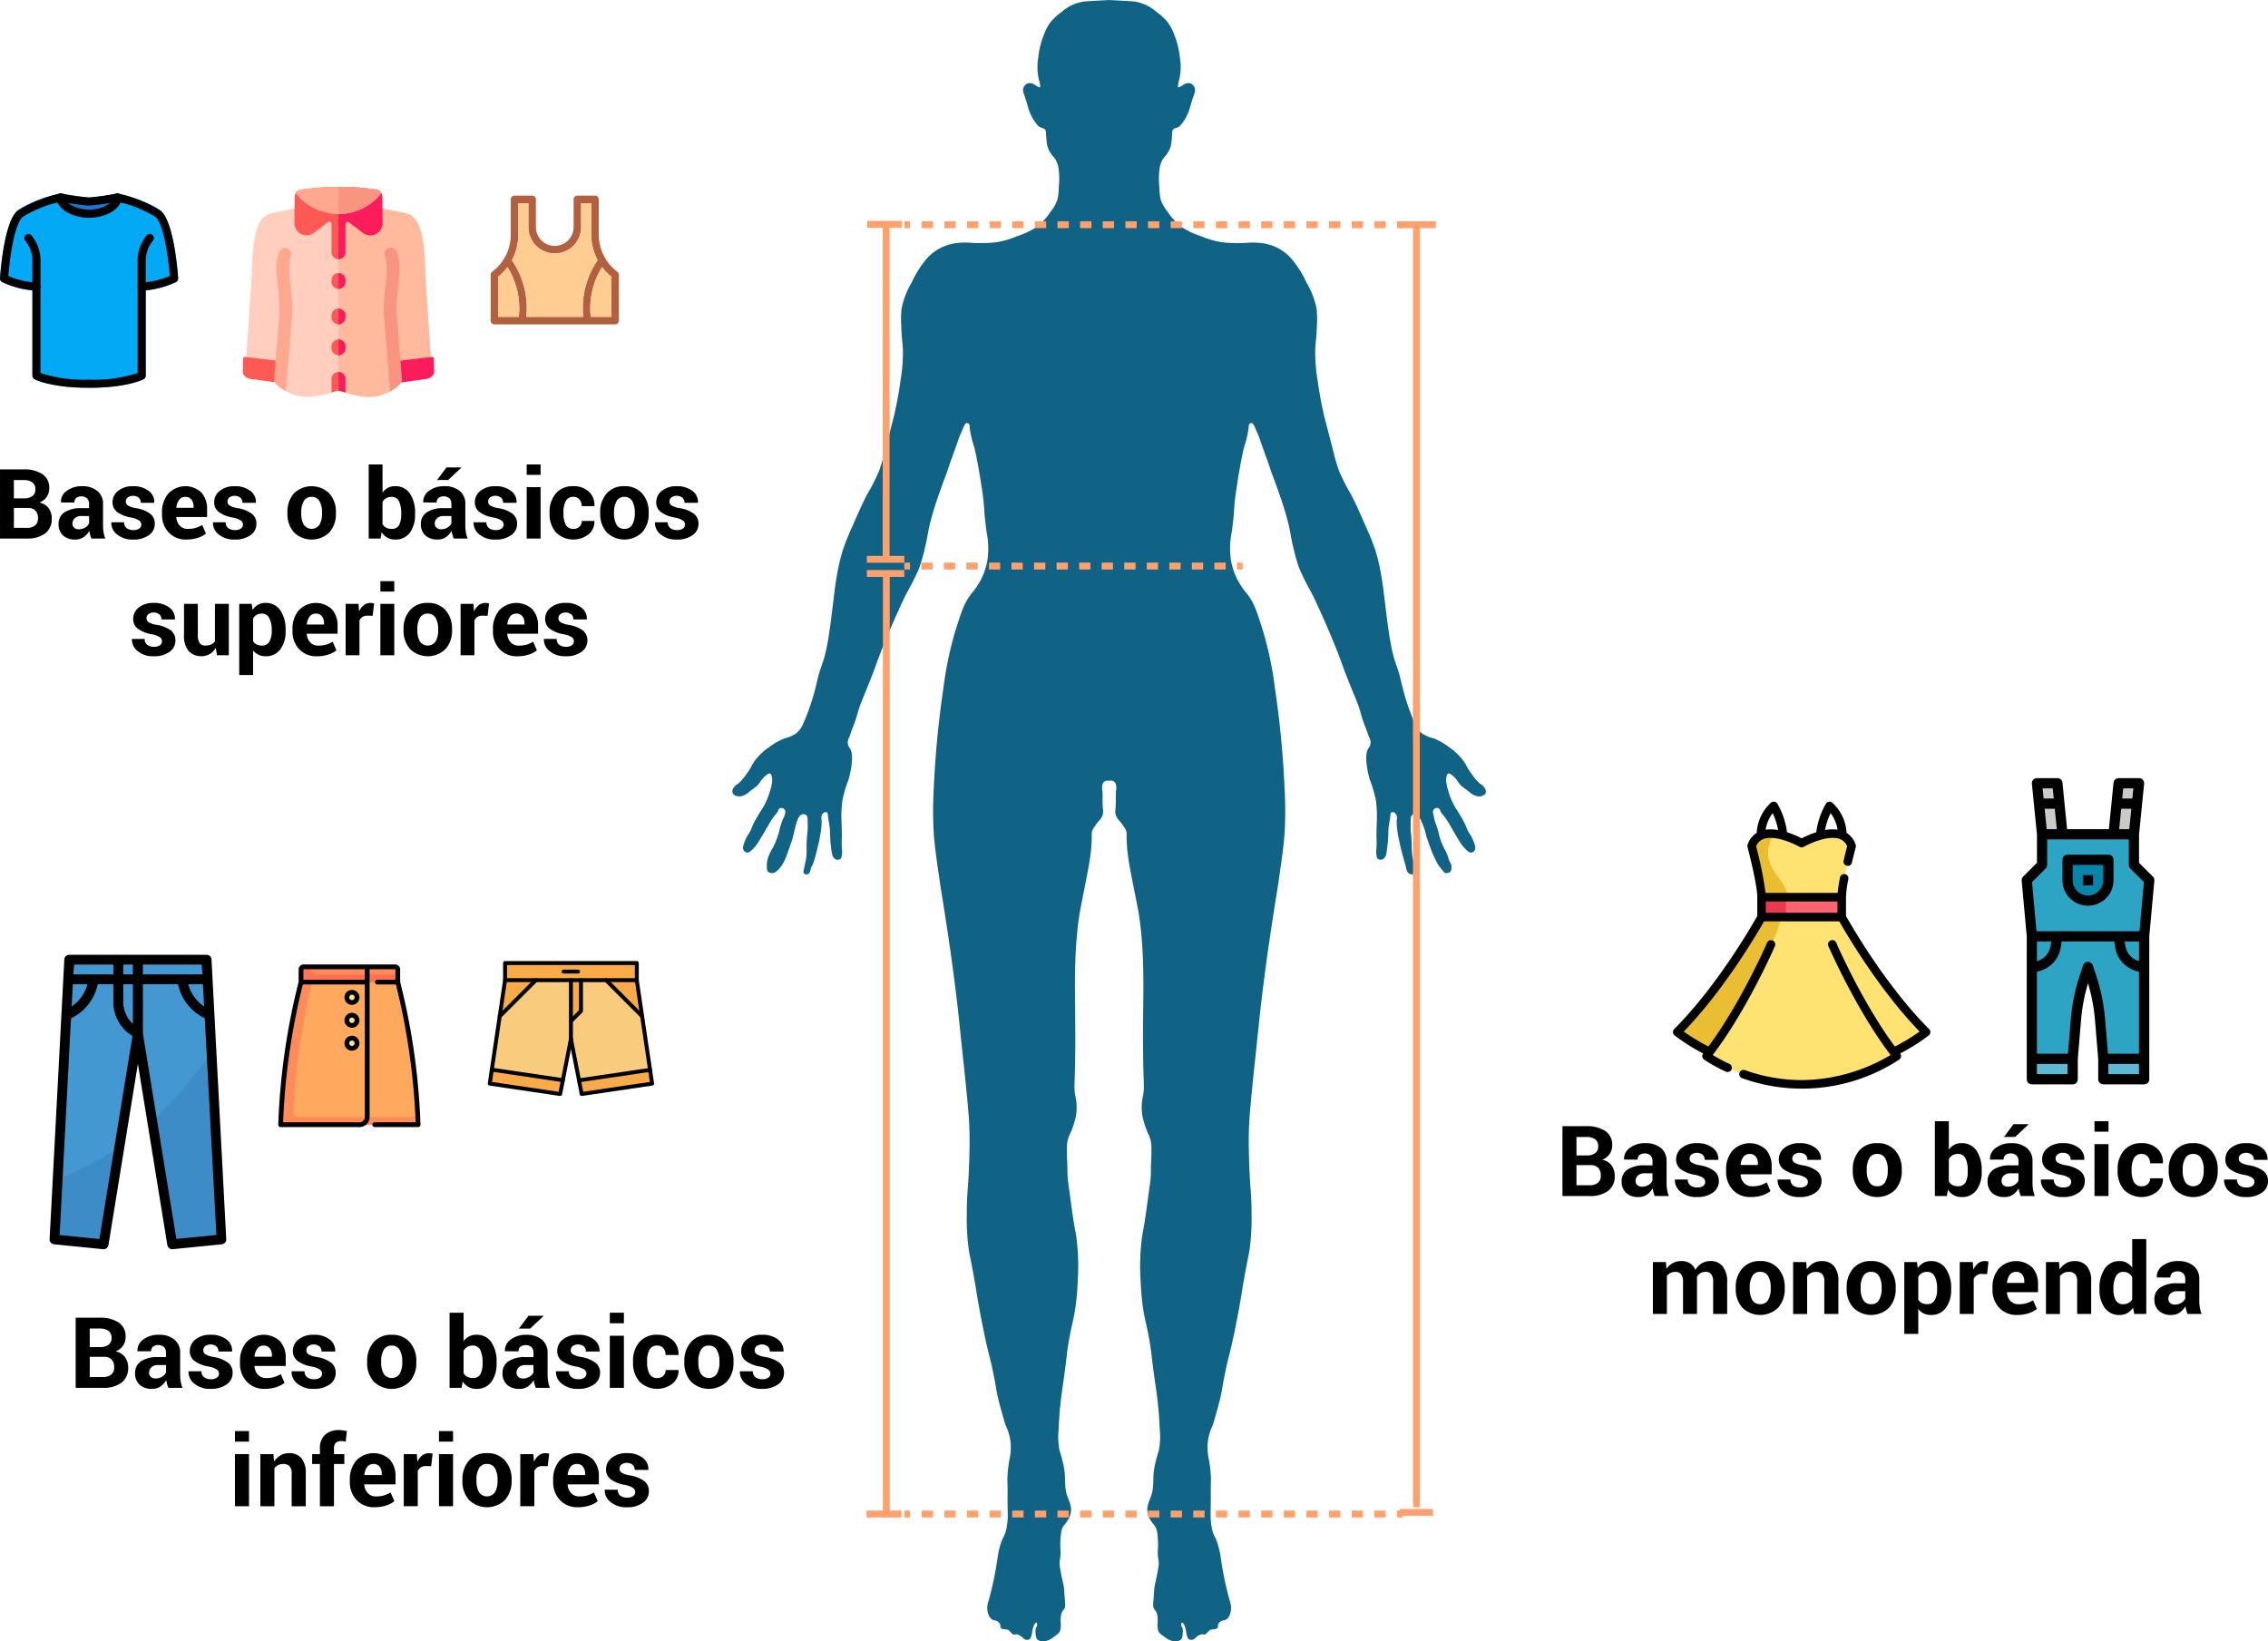 <svg xmlns="http://www.w3.org/2000/svg" width="441" height="319.187" viewBox="0 0 441 319.187">
  <g id="Grupo_56515" data-name="Grupo 56515" transform="translate(-154.866 -4385.917)">
    <path id="Trazado_105346" data-name="Trazado 105346" d="M431.47,4539.329a2.309,2.309,0,0,0-1.013-1.012,9.837,9.837,0,0,1-1.59-1.851c-1.052-1.37-.9-1.613-1.706-2.689a11.932,11.932,0,0,0-2.891-2.689,12.2,12.2,0,0,0-2.921-1.62,7.467,7.467,0,0,1-2-.809,4.641,4.641,0,0,1-1.5-1.909,44.206,44.206,0,0,1-2.573-7.634c-1.026-4.481-1.252-3.539-2.024-7.258-.455-2.19-.708-4.217-1.215-8.271-.322-2.571-.371-3.331-.693-5.206a38.988,38.988,0,0,0-1.243-5.495,50.058,50.058,0,0,0-1.967-4.857c-1.223-2.8-1.834-4.2-2.834-6.1a36.567,36.567,0,0,1-2.256-4.454,30.306,30.306,0,0,1-1.07-3.644c-1.813-7-1.756-6.688-1.938-7.518-.336-1.546-.787-3.639-1.156-6.45a31.622,31.622,0,0,1-.463-6.015c.071-1.513.254-2.214.318-4.511a19.78,19.78,0,0,0-.058-3.412,16.077,16.077,0,0,0-2-5.119,18.443,18.443,0,0,0-2.343-3.9,9.124,9.124,0,0,0-6.882-3.76c-1.719-.188-2.142.1-4.8.029a18.046,18.046,0,0,1-2.689-.2,17.533,17.533,0,0,1-3.759-1.128,15.54,15.54,0,0,1-3.7-1.735,12.459,12.459,0,0,1-2.834-3.065,7.845,7.845,0,0,1-1.331-2.4,12.875,12.875,0,0,1-.231-2.4,14.652,14.652,0,0,1,.028-3.47,5.056,5.056,0,0,1,.549-1.734c.358-.634.587-.658,1.013-1.359a4.8,4.8,0,0,0,.723-1.851c.037-.255.141-1.151.174-2.111a.981.981,0,0,1,.144-.549c.226-.34.6-.324,1.012-.521.37-.179.584-.476,1.013-1.071a8.639,8.639,0,0,0,.954-1.764c.4-.953.285-.967.81-2.545.441-1.325.647-1.685.463-2.227a1.49,1.49,0,0,0-.839-.925,1.592,1.592,0,0,0-1.128.144c-.195.1-.255.177-.665.405-.319.177-.481.266-.55.231-.248-.124.1-1.2.26-1.938a10.919,10.919,0,0,0,.03-3.845,16.513,16.513,0,0,0-1.157-4.6,8.9,8.9,0,0,0-1.272-2.342,10.866,10.866,0,0,0-2-1.851,10.134,10.134,0,0,0-2.053-1.387,8.754,8.754,0,0,0-2.372-.723c-.35-.056-4.144-.249-4.858-.285v-.005l-.058,0-.058,0v.005c-.714.036-4.509.229-4.858.285a8.739,8.739,0,0,0-2.372.723,10.105,10.105,0,0,0-2.053,1.387,10.867,10.867,0,0,0-2,1.851,8.863,8.863,0,0,0-1.272,2.342,16.515,16.515,0,0,0-1.157,4.6,10.948,10.948,0,0,0,.028,3.845c.165.735.51,1.814.261,1.938-.07.035-.231-.054-.55-.231-.411-.229-.47-.308-.665-.405a1.592,1.592,0,0,0-1.128-.144,1.49,1.49,0,0,0-.839.925c-.185.542.021.9.463,2.227.525,1.578.407,1.592.809,2.545a8.624,8.624,0,0,0,.955,1.764c.428.595.642.892,1.012,1.071.411.2.785.18,1.013.521a.981.981,0,0,1,.144.549c.033.96.137,1.856.174,2.111a4.784,4.784,0,0,0,.723,1.851c.425.7.655.725,1.012,1.359a5.035,5.035,0,0,1,.55,1.734,14.722,14.722,0,0,1,.028,3.47,12.968,12.968,0,0,1-.231,2.4,7.843,7.843,0,0,1-1.331,2.4,12.458,12.458,0,0,1-2.834,3.065,15.562,15.562,0,0,1-3.7,1.735,17.551,17.551,0,0,1-3.759,1.128,18.058,18.058,0,0,1-2.689.2c-2.659.075-3.083-.218-4.8-.029a9.128,9.128,0,0,0-6.883,3.76,18.445,18.445,0,0,0-2.341,3.9,16.049,16.049,0,0,0-2,5.119,19.666,19.666,0,0,0-.058,3.412c.063,2.3.246,3,.318,4.511a31.625,31.625,0,0,1-.463,6.015c-.369,2.811-.82,4.9-1.157,6.45-.18.83-.124.515-1.937,7.518a30.056,30.056,0,0,1-1.071,3.644,36.545,36.545,0,0,1-2.255,4.454c-1,1.9-1.611,3.3-2.835,6.1a50.272,50.272,0,0,0-1.966,4.857,39,39,0,0,0-1.243,5.495c-.324,1.875-.373,2.635-.694,5.206-.506,4.054-.76,6.081-1.214,8.271-.772,3.719-1,2.776-2.024,7.258a44.209,44.209,0,0,1-2.573,7.634,4.636,4.636,0,0,1-1.5,1.909,7.459,7.459,0,0,1-1.995.809,12.15,12.15,0,0,0-2.921,1.62,11.912,11.912,0,0,0-2.892,2.689c-.8,1.076-.654,1.319-1.706,2.689a9.788,9.788,0,0,1-1.591,1.851,2.313,2.313,0,0,0-1.012,1.012,1.067,1.067,0,0,0-.028.869.994.994,0,0,0,.52.433,2,2,0,0,0,1.359.058,3.923,3.923,0,0,0,1.359-.839c1.429-1.086,1.339-.992,1.417-1.069.79-.778.843-1.3,1.792-2.082.305-.253.586-.437.81-.347s.289.4.347.693a3.4,3.4,0,0,1-.028,1.331,11.456,11.456,0,0,1-.348,1.416,16.121,16.121,0,0,1-.751,2c-.609,1.331-.889,1.479-1.852,3.181-1.242,2.2-.782,1.964-1.59,3.152a7.849,7.849,0,0,0-.983,2.227,1.2,1.2,0,0,0,.058.925.9.9,0,0,0,.665.434c.309.026.568-.153.925-.493a7.888,7.888,0,0,0,1.243-1.5c.722-1.166,1.215-2.024,1.215-2.024,1.124-1.954,1.193-2.069,1.359-2.313.9-1.331,1.049-1.187,1.243-1.735a.911.911,0,0,1,.433-.579.79.79,0,0,1,.608.058.8.8,0,0,1,.375.4.951.951,0,0,1-.028.637,3.484,3.484,0,0,1-.376.984,13.2,13.2,0,0,0-.781,2.544,15.966,15.966,0,0,1-1.128,2.95,10.485,10.485,0,0,0-1.041,2.14,5,5,0,0,0-.2,1.62c-.009.693.089.887.2,1.013a1.238,1.238,0,0,0,1.07.259c.14-.025.513-.118,1.129-.81a6.58,6.58,0,0,0,1.012-1.562,16.779,16.779,0,0,0,.781-1.994c.474-1.341.711-2.012.723-2.054.468-1.606.748-3.622,1.389-4.539a1.058,1.058,0,0,1,.549-.435.877.877,0,0,1,.809.145,1.026,1.026,0,0,1,.26.781c.025,1.283.037,1.925,0,2.256a28.149,28.149,0,0,0-.2,3.383,11.382,11.382,0,0,1-.028,1.5,15.725,15.725,0,0,1-.29,1.647c-.256,1.217-.39,1.563-.173,1.792a.706.706,0,0,0,.751.116c.348-.152.454-.6.511-.819.411-1.6.12.264.887-2.468.172-.611,1.5-5.352,1.234-7.4a1.373,1.373,0,0,1,.194-1c.2-.26.574-.46.809-.347s.259.5.27.655c.073,1.021.377,2.023.386,3.047a26.789,26.789,0,0,0,.385,4.28,1.543,1.543,0,0,0,.617,1.118.967.967,0,0,0,1.041-.039c.122-.105.208-.262.27-.693a4.849,4.849,0,0,0,0-1.389,18.523,18.523,0,0,1,0-2.159c-.007-3.082-.179-3.618-.038-5.629.039-.573.068-.977.154-1.543a24.526,24.526,0,0,1,1.2-4.048c.1-.344,1.288-4.606.231-6.053a1.89,1.89,0,0,1-.4-.945,2.334,2.334,0,0,1,.289-1.214c.255-.6.417-1.234.675-1.832a26.987,26.987,0,0,0,1.041-3.162c.532-1.7.944-2.559,2.006-5.186,1.677-4.149,1.365-3.778,2.949-7.693,1.25-3.09,2.254-5.327,2.679-6.266.79-1.74,1.184-2.61,1.794-3.817a49.49,49.49,0,0,0,2.409-4.8,29.6,29.6,0,0,0,1.1-3.779c.622-2.5.541-2.843,1.021-4.9a64.3,64.3,0,0,1,1.986-6.4c.959-2.8.874-2.271,1.658-4.627.651-1.952,1.413-3.865,2.054-5.822.063-.193.593-1.374.655-1.522.32-.755.518-1.237.849-1.263a.537.537,0,0,1,.375.154.861.861,0,0,1,.155.685,21.451,21.451,0,0,0,.925,3.933c.509,2.094,1.091,5.483,1.464,8.021.676,4.592.237,3.511.926,8.482a16.033,16.033,0,0,1,.154,5.321,13.39,13.39,0,0,1-1.081,3.47,14.64,14.64,0,0,1-2.082,3.162c-1.352,1.729-1.9,3.465-3.006,6.941a67.816,67.816,0,0,0-2.392,11.335,188.358,188.358,0,0,0-1.879,19.5,76.808,76.808,0,0,0-.03,8.33c.156,2.588.461,4.713,1.071,8.964.488,3.4.544,3.366,1.358,8.733.359,2.359.764,5.041,1.245,8.588.471,3.49.784,6.123.867,6.826.26,2.207.3,2.7.983,9.166.446,4.222.6,5.618.867,8.357.408,4.159.538,5.88.588,8.04.04,1.754.009,2.981-.038,4.8-.151,5.812-.5,6.727-.492,11.017a44.119,44.119,0,0,0,.318,6.391c.218,1.637.363,1.91,1.041,5.668.512,2.841.448,2.793.954,5.61.3,1.64.708,3.919,1.331,6.767.739,3.375.79,3.045,1.388,5.9.779,3.71.65,4.056,1.33,6.563.661,2.434.991,3.649,1.245,4.281a10.328,10.328,0,0,1,.925,3.354,11.421,11.421,0,0,1,0,1.533c-.068,1.174-.234,1.4-.434,2.892a20.636,20.636,0,0,0-.2,2.487c-.011.57.015.565.028,1.792.011.956,0,1.238,0,2.256,0,1.786.043,1.641.03,2.458a12.961,12.961,0,0,1-.376,3.73c-.3,1.032-.513,1.014-.955,2.342a15.624,15.624,0,0,0-.607,2.6,65.845,65.845,0,0,1-1.764,8.53,3.906,3.906,0,0,0-.028,2.777,1.8,1.8,0,0,0,.9,1.011c.284.1.483.034.81.231a1.282,1.282,0,0,1,.521.55c.169.374-.01.57.173.781.12.139.312.169.694.231s.526.011.752.145a1.618,1.618,0,0,1,.289.261c.364.354.547.532.579.549.35.179.544-.081,1.041.087a1.97,1.97,0,0,1,.463.259c.571.377.595.581.925.694a1.056,1.056,0,0,0,.839-.058c.09-.058.259-.2.463-1.156a7.018,7.018,0,0,1,.289-1.331c.016-.039.331-.795.55-.751.109.021.164.238.173.375.021.3-.149.434-.26.723a2.216,2.216,0,0,0-.028,1.041,2.08,2.08,0,0,0,.26,1.1,1.709,1.709,0,0,0,1.446.4,3.586,3.586,0,0,0,1.794-.838c.69-.479,1.036-.719,1.214-1.128a4.267,4.267,0,0,0,.145-1.764,6.574,6.574,0,0,1,.028-1.012,2.979,2.979,0,0,1,.144-.723,3.136,3.136,0,0,1,.521-.839c.244-.379.209-.73.116-1.88-.18-2.238-.127-1.937-.174-2.255-.142-.968-.241-1.056-.549-2.69-.15-.793-.225-1.19-.26-1.532-.132-1.276.221-1.393.144-3.037a15.723,15.723,0,0,1,.144-3.584,3.519,3.519,0,0,1,.116-.464c.257-.782.636-.955,1.128-1.764a4.17,4.17,0,0,0,.55-1.244,3.821,3.821,0,0,0,.086-1.3,8.314,8.314,0,0,0-.521-1.676c-.292-.838-.323-.917-.376-1.127a7.791,7.791,0,0,1-.2-1.36c-.094-1.2-.035-1.491-.086-2.256a15.073,15.073,0,0,0-.463-2.6c-.3-1.285-.437-1.49-.607-2.227a13.757,13.757,0,0,1-.145-3.846c.1-2.589.307-4.543.348-4.916.189-1.768.36-2.894.577-4.425.8-5.6.572-4.966.983-7.433.7-4.163,1.138-4.772,1.533-8.355.2-1.793.254-3.158.289-4.049a43.075,43.075,0,0,0-.289-8.357c-.155-1.071-.167-.807-.492-2.8-.243-1.5-.282-1.934-.781-5.524-.33-2.383-.36-2.528-.4-3.123-.1-1.363,0-1.288-.115-3.557,0,0-.05-.964-.03-2.256a6.5,6.5,0,0,1,.116-1.359,5.887,5.887,0,0,1,.578-1.532,18.867,18.867,0,0,0,.925-2.747,9.785,9.785,0,0,0,0-4.541c-.412-2.359.149-1.7-.03-17.207-.026-2.317-.061-4.338,0-7.316.05-2.41.14-4.266.318-6.275.085-.961.2-2.284.463-4.021.129-.863.229-1.408.926-4.915.429-2.16.769-3.86,1.1-5.842a34.938,34.938,0,0,0,.406-3.759c.028-.871.028-.925.028-.925a4.654,4.654,0,0,1,.028-1.042,2.663,2.663,0,0,1,.406-.839,10.674,10.674,0,0,1,.954-1.272,3.657,3.657,0,0,0,.579-.809,2.489,2.489,0,0,0,.2-.549,2.369,2.369,0,0,0,0-.955,17.127,17.127,0,0,1-.058-2.2c-.032-1.19-.017-1.071-.028-1.186a3.349,3.349,0,0,1-.03-1.243,1.171,1.171,0,0,1,.376-.693,1.118,1.118,0,0,1,.9-.172v.026c.011,0,.032-.009.058-.015s.047.012.058.015v-.026a1.118,1.118,0,0,1,.9.172,1.175,1.175,0,0,1,.375.693,3.323,3.323,0,0,1-.028,1.243c-.011.115,0,0-.03,1.186a16.925,16.925,0,0,1-.058,2.2,2.41,2.41,0,0,0,0,.955,2.588,2.588,0,0,0,.2.549,3.688,3.688,0,0,0,.577.809,10.561,10.561,0,0,1,.955,1.272,2.632,2.632,0,0,1,.4.839,4.566,4.566,0,0,1,.03,1.042s0,.054.028.925a34.756,34.756,0,0,0,.4,3.759c.329,1.982.67,3.682,1.1,5.842.7,3.507.8,4.052.925,4.915.258,1.736.378,3.06.463,4.021.178,2.009.268,3.865.318,6.275.062,2.979.027,5,0,7.316-.177,15.509.383,14.847-.028,17.207a9.785,9.785,0,0,0,0,4.541,18.865,18.865,0,0,0,.925,2.747,5.885,5.885,0,0,1,.579,1.532,6.655,6.655,0,0,1,.116,1.359c.021,1.292-.03,2.256-.03,2.256-.117,2.269-.013,2.194-.116,3.557-.044.595-.073.74-.4,3.123-.5,3.59-.537,4.021-.781,5.524-.324,2-.337,1.734-.491,2.8a43.178,43.178,0,0,0-.29,8.357c.035.892.092,2.256.29,4.049.395,3.583.838,4.192,1.532,8.355.411,2.467.187,1.836.983,7.433.218,1.531.388,2.657.579,4.425.04.373.247,2.327.347,4.916a13.735,13.735,0,0,1-.144,3.846c-.17.736-.308.942-.607,2.227a14.962,14.962,0,0,0-.463,2.6c-.051.765.007,1.056-.086,2.256a7.694,7.694,0,0,1-.2,1.36c-.052.21-.083.29-.375,1.127a8.313,8.313,0,0,0-.521,1.676,3.793,3.793,0,0,0,.086,1.3,4.172,4.172,0,0,0,.549,1.244c.491.809.871.982,1.129,1.764a3.693,3.693,0,0,1,.116.464,15.791,15.791,0,0,1,.144,3.584c-.077,1.644.277,1.761.144,3.037-.035.342-.11.739-.26,1.532-.308,1.634-.408,1.722-.55,2.69-.046.318.008.017-.173,2.255-.093,1.149-.129,1.5.116,1.88a3.165,3.165,0,0,1,.521.839,2.982,2.982,0,0,1,.144.723,6.723,6.723,0,0,1,.028,1.012,4.272,4.272,0,0,0,.144,1.764c.178.41.524.649,1.215,1.128a3.579,3.579,0,0,0,1.792.838,1.711,1.711,0,0,0,1.447-.4,2.08,2.08,0,0,0,.26-1.1,2.2,2.2,0,0,0-.03-1.041c-.112-.289-.281-.428-.26-.723.01-.137.065-.354.174-.375.219-.043.534.713.549.751a7.091,7.091,0,0,1,.29,1.331c.2.958.373,1.1.463,1.156a1.056,1.056,0,0,0,.839.058c.33-.114.354-.317.925-.694a1.97,1.97,0,0,1,.463-.259c.5-.168.691.092,1.041-.087.032-.017.214-.194.579-.549a1.616,1.616,0,0,1,.289-.261c.226-.134.371-.083.752-.145s.574-.093.693-.231c.183-.211,0-.407.174-.781a1.275,1.275,0,0,1,.521-.55c.327-.2.526-.13.809-.231a1.8,1.8,0,0,0,.9-1.011,3.906,3.906,0,0,0-.028-2.777,65.855,65.855,0,0,1-1.764-8.53,15.651,15.651,0,0,0-.608-2.6c-.441-1.329-.65-1.311-.954-2.342a12.959,12.959,0,0,1-.376-3.73c-.014-.817.026-.673.028-2.458,0-1.019-.01-1.3,0-2.256.014-1.227.039-1.222.03-1.792a20.867,20.867,0,0,0-.2-2.487c-.2-1.5-.366-1.718-.434-2.892a11.415,11.415,0,0,1,0-1.533,10.3,10.3,0,0,1,.925-3.354c.253-.631.583-1.847,1.243-4.281.681-2.507.552-2.853,1.331-6.563.6-2.854.649-2.524,1.388-5.9.623-2.847,1.036-5.126,1.33-6.767.506-2.817.442-2.769.955-5.61.678-3.758.822-4.031,1.041-5.668a44.123,44.123,0,0,0,.318-6.391c0-4.29-.341-5.206-.492-11.017-.047-1.82-.079-3.047-.038-4.8.049-2.16.18-3.881.588-8.04.268-2.74.421-4.135.867-8.357.684-6.466.722-6.959.983-9.166.083-.7.4-3.335.867-6.826.479-3.547.886-6.229,1.243-8.588.816-5.367.872-5.33,1.359-8.733.609-4.251.914-6.376,1.07-8.964a76.405,76.405,0,0,0-.028-8.33,188.422,188.422,0,0,0-1.88-19.5,67.829,67.829,0,0,0-2.391-11.335c-1.1-3.476-1.655-5.212-3.007-6.941a14.724,14.724,0,0,1-2.082-3.162,13.4,13.4,0,0,1-1.079-3.47,16,16,0,0,1,.154-5.321c.689-4.971.25-3.89.925-8.482.373-2.537.956-5.927,1.465-8.021a21.543,21.543,0,0,0,.925-3.933.859.859,0,0,1,.154-.685.544.544,0,0,1,.376-.154c.33.026.528.508.849,1.263.062.148.592,1.329.655,1.522.641,1.957,1.4,3.871,2.053,5.822.785,2.356.7,1.824,1.659,4.627a64.249,64.249,0,0,1,1.985,6.4c.481,2.053.4,2.4,1.023,4.9a29.6,29.6,0,0,0,1.1,3.779,49.825,49.825,0,0,0,2.41,4.8c.609,1.208,1,2.078,1.792,3.817.427.939,1.429,3.175,2.68,6.266,1.584,3.915,1.273,3.543,2.949,7.693,1.062,2.626,1.474,3.484,2,5.186a27.205,27.205,0,0,0,1.041,3.162c.259.6.421,1.233.675,1.832a2.335,2.335,0,0,1,.29,1.214,1.9,1.9,0,0,1-.4.945c-1.059,1.447.132,5.709.231,6.053a24.52,24.52,0,0,1,1.2,4.048c.086.567.114.971.154,1.543.141,2.011-.033,2.547-.038,5.629a18.886,18.886,0,0,1,0,2.159,4.8,4.8,0,0,0,0,1.389c.062.432.148.588.27.693a.967.967,0,0,0,1.041.039,1.543,1.543,0,0,0,.617-1.118,26.8,26.8,0,0,0,.385-4.28c.009-1.023.313-2.025.386-3.047.011-.156.036-.542.27-.655s.61.086.809.347a1.371,1.371,0,0,1,.192,1c-.268,2.05,1.062,6.791,1.235,7.4.767,2.732.3,1.076.713,2.68a1.158,1.158,0,0,0,.685.607.707.707,0,0,0,.751-.116c.218-.229.227-.584-.028-1.8-.137-.65-.292-1.107-.348-1.638a11.627,11.627,0,0,1-.115-1.5,28.094,28.094,0,0,0-.2-3.383c-.036-.331-.024-.973,0-2.256a1.03,1.03,0,0,1,.26-.781.88.88,0,0,1,.81-.145,1.058,1.058,0,0,1,.549.435,14.507,14.507,0,0,1,1.446,3.932c.013.042.337.944.81,2.285a18.991,18.991,0,0,0,1.041,2.343,5.851,5.851,0,0,0,.925,1.474c.616.692.669.9.809.925a1.24,1.24,0,0,0,1.071-.259c.114-.125.211-.319.2-1.013-.009-.626-.331-.723-.521-1.359a6.987,6.987,0,0,0-.723-1.822,13.808,13.808,0,0,1-1.1-2.689,14.732,14.732,0,0,0-.781-2.631,11.516,11.516,0,0,1-.4-1.736.958.958,0,0,1-.029-.637.8.8,0,0,1,.376-.4.787.787,0,0,1,.607-.058.909.909,0,0,1,.434.579c.195.548.342.4,1.243,1.735.165.244.235.359,1.359,2.313,0,0,.493.858,1.214,2.024a7.965,7.965,0,0,0,1.245,1.5c.357.339.615.519.925.493a.9.9,0,0,0,.665-.434,1.205,1.205,0,0,0,.058-.925,7.849,7.849,0,0,0-.983-2.227c-.808-1.187-.349-.955-1.591-3.152-.961-1.7-1.242-1.85-1.85-3.181a16.11,16.11,0,0,1-.751-2,11.237,11.237,0,0,1-.348-1.416,3.377,3.377,0,0,1-.028-1.331c.058-.29.126-.6.347-.693s.5.094.81.347c.949.786,1,1.3,1.792,2.082.079.078-.013-.017,1.417,1.069a3.921,3.921,0,0,0,1.358.839,2,2,0,0,0,1.359-.058.992.992,0,0,0,.521-.433A1.071,1.071,0,0,0,431.47,4539.329Z" transform="translate(12.191)" fill="#106384"/>
    <g id="Grupo_56475" data-name="Grupo 56475" transform="translate(480.16 4541.807)">
      <path id="Trazado_105347" data-name="Trazado 105347" d="M501.453,4572.73a36.333,36.333,0,0,1-6.309,3.871H459.381a36.333,36.333,0,0,1-6.309-3.871c9.193-9.19,16.391-22.354,16.391-22.354v-3.869c0-2.711-1.921-9.948-1.921-9.948.755-2.12,2.569-2.571,4.428-2.375a15.91,15.91,0,0,1,5.293,1.812s7.912-4.521,9.721.564c0,0-1.923,7.237-1.923,9.948v3.869S492.261,4563.54,501.453,4572.73Z" transform="translate(-452.243 -4527.931)" fill="#fee372"/>
      <path id="Trazado_105348" data-name="Trazado 105348" d="M474.344,4546.507c-.54,2.253-1.946,7.009-1.946,7.009l-1.1,2.19-2.084,20.895h-9.832a36.333,36.333,0,0,1-6.309-3.871c9.193-9.19,16.391-22.354,16.391-22.354v-3.869c0-2.711-1.921-9.948-1.921-9.948.755-2.12,2.569-2.571,4.428-2.375l0,0C467.966,4540.436,475.122,4543.265,474.344,4546.507Z" transform="translate(-452.243 -4527.931)" fill="#eabe32"/>
      <path id="Trazado_105349" data-name="Trazado 105349" d="M483.659,4549.317h-15.6v-3.869h15.6" transform="translate(-450.84 -4526.872)" fill="#fb6572"/>
      <path id="Trazado_105350" data-name="Trazado 105350" d="M472.8,4549.317H468.06v-3.869H472.8" transform="translate(-450.84 -4526.872)" fill="#ea394e"/>
      <path id="Trazado_105351" data-name="Trazado 105351" d="M470.81,4553.86s-5.505,12.774-12.535,21.7a33.852,33.852,0,0,0,37,0c-7.03-8.921-12.535-21.7-12.535-21.7" transform="translate(-451.756 -4526.084)" fill="#fee372"/>
      <path id="Trazado_105352" data-name="Trazado 105352" d="M502.111,4572.676c-8.418-8.416-15.242-20.366-16.148-21.983v-3.655a21.375,21.375,0,0,1,.46-3.512.829.829,0,1,0-1.629-.31c-.236,1.231-.384,2.22-.451,2.993h-14.02a72.461,72.461,0,0,0-1.838-9.068,2.462,2.462,0,0,1,1.445-1.423c2.141-.794,5.774.834,6.994,1.529a.827.827,0,0,0,.821,0c1.221-.695,4.855-2.324,7-1.529a2.472,2.472,0,0,1,1.445,1.423c-.124.474-.4,1.54-.692,2.813a.83.83,0,0,0,1.616.377c.395-1.694.745-3.014.749-3.027a.835.835,0,0,0-.022-.491,4.242,4.242,0,0,0-1.766-2.282,8.542,8.542,0,0,0-2.77-5.868.829.829,0,0,0-1.253.208,14.936,14.936,0,0,0-1.873,5.538c-.126.041-.253.082-.382.127a19.039,19.039,0,0,0-2.457,1.051,19.1,19.1,0,0,0-2.457-1.051c-.129-.045-.256-.086-.383-.127a14.973,14.973,0,0,0-1.871-5.538.831.831,0,0,0-1.254-.208,8.539,8.539,0,0,0-2.77,5.868,4.253,4.253,0,0,0-1.766,2.282.826.826,0,0,0-.021.491c.02.07,1.894,7.162,1.894,9.735v3.655c-.907,1.617-7.732,13.567-16.148,21.983a.829.829,0,0,0,.061,1.228,35.607,35.607,0,0,0,5.566,3.514l0,0a.827.827,0,0,0,.168,1.188,27.76,27.76,0,0,0,4.244,2.353.829.829,0,1,0,.693-1.507,31.082,31.082,0,0,1-3.247-1.723c6.752-8.861,12.035-21.04,12.089-21.165a.829.829,0,1,0-1.523-.655c-.052.119-5.009,11.542-11.4,20.168a39.1,39.1,0,0,1-4.805-2.91c7.929-8.175,14.321-19.138,15.62-21.43h14.625c1.3,2.292,7.693,13.255,15.622,21.43a38.82,38.82,0,0,1-4.806,2.91c-6.393-8.626-11.35-20.049-11.4-20.168a.829.829,0,1,0-1.522.655c.054.125,5.337,12.3,12.089,21.164a34.348,34.348,0,0,1-17.292,4.878,33.157,33.157,0,0,1-11.039-1.937.829.829,0,1,0-.551,1.564,34.456,34.456,0,0,0,30.573-3.626.831.831,0,0,0,.169-1.187l0,0a35.624,35.624,0,0,0,5.565-3.514.828.828,0,0,0,.062-1.228ZM482.967,4530.7a7.08,7.08,0,0,1,1.358,3.214,7.7,7.7,0,0,0-2.429.065A12.857,12.857,0,0,1,482.967,4530.7Zm-11.267,0a12.9,12.9,0,0,1,1.071,3.28,7.7,7.7,0,0,0-2.429-.065A7.08,7.08,0,0,1,471.7,4530.7Zm12.6,19.379H470.364v-2.21H484.3Z" transform="translate(-452.314 -4528.462)"/>
    </g>
    <g id="Grupo_56476" data-name="Grupo 56476" transform="translate(547.962 4537.23)">
      <path id="Trazado_105353" data-name="Trazado 105353" d="M539.039,4543.193l-.993,10.917v23.82h-7.94l-.641-7.682a35.421,35.421,0,0,0-1.693-8.251l-.644-1.932-.644,1.932a35.421,35.421,0,0,0-1.693,8.251l-.64,7.682h-7.941v-23.82l-.992-10.917,2.977-2.977v-5.956h17.865v5.956Z" transform="translate(-514.226 -4523.342)" fill="#2da4c4"/>
      <path id="Trazado_105354" data-name="Trazado 105354" d="M522,4535.109h-3.97l-.992-9.924H521Z" transform="translate(-514.057 -4524.192)" fill="#cacac9"/>
      <path id="Trazado_105355" data-name="Trazado 105355" d="M530.647,4535.109h3.97l.993-9.924h-3.971Z" transform="translate(-512.782 -4524.192)" fill="#cacac9"/>
      <path id="Trazado_105356" data-name="Trazado 105356" d="M522.479,4538.8h7.94v3.97a3.97,3.97,0,0,1-7.94,0v-3.97Z" transform="translate(-513.547 -4522.917)" fill="#0784a9"/>
      <path id="Trazado_105357" data-name="Trazado 105357" d="M516.126,4574.192h7.941v3.97h-7.941Z" transform="translate(-514.142 -4519.604)" fill="#5db9d2"/>
      <path id="Trazado_105358" data-name="Trazado 105358" d="M536.772,4578.162h-7.94v-3.97h7.94Z" transform="translate(-512.952 -4519.604)" fill="#5db9d2"/>
      <path id="Trazado_105359" data-name="Trazado 105359" d="M526.534,4547.816a4.969,4.969,0,0,0,4.963-4.963v-3.97a.991.991,0,0,0-.993-.991h-7.94a.992.992,0,0,0-.993.991v3.97A4.969,4.969,0,0,0,526.534,4547.816Zm-2.977-7.94h5.955v2.977a2.977,2.977,0,1,1-5.955,0Z" transform="translate(-513.632 -4523.003)"/>
      <path id="Trazado_105360" data-name="Trazado 105360" d="M539.825,4543.426l-2.686-2.687v-5.494l.988-9.875a.993.993,0,0,0-.889-1.087.835.835,0,0,0-.1-.006h-3.971a.994.994,0,0,0-.988.894l-.9,9.032H523.15l-.9-9.032a.994.994,0,0,0-.988-.894h-3.97a.994.994,0,0,0-.993.994c0,.032,0,.066.005.1l.988,9.875v5.494l-2.687,2.687a1,1,0,0,0-.286.792l.989,10.872v27.745a.992.992,0,0,0,.992.993h7.941a.992.992,0,0,0,.992-.993v-3.928l.637-7.643a34.518,34.518,0,0,1,1.348-7.081,34.445,34.445,0,0,1,1.348,7.081l.637,7.643v3.928a.993.993,0,0,0,.993.993h7.94a.993.993,0,0,0,.993-.993V4555.09l.988-10.873A.988.988,0,0,0,539.825,4543.426Zm-2.686,16.448a3.683,3.683,0,0,1-2.652-2.953l-.147-.883h2.8Zm-3.469-29.641h1.975l-.4,3.97h-1.975Zm2.372-3.97-.2,1.985h-1.975l.2-1.985Zm-14.887,7.94H519.18l-.4-3.97h1.975Zm-.794-7.94.2,1.985h-1.975l-.2-1.985Zm-1.378,15.589a.993.993,0,0,0,.291-.7v-4.963h15.879v4.963a.993.993,0,0,0,.291.7l2.649,2.649-.867,9.552H517.2l-.868-9.552Zm1.1,14.186-.148.883a3.682,3.682,0,0,1-2.651,2.953v-3.836Zm3.156,25.805h-5.955v-1.985h5.955Zm4.911-21.157a.992.992,0,0,0-1.883,0l-.643,1.931a36.368,36.368,0,0,0-1.741,8.482l-.564,6.774h-6.035v-15.967a5.658,5.658,0,0,0,4.609-4.659l.2-1.209h10.229l.2,1.209a5.66,5.66,0,0,0,4.61,4.659v15.967H531.1l-.564-6.774a36.485,36.485,0,0,0-1.741-8.482Zm8.984,21.157h-5.956v-1.985h5.956Z" transform="translate(-514.311 -4524.277)"/>
      <path id="Trazado_105361" data-name="Trazado 105361" d="M525.2,4541.521h1.985v1.984H525.2Z" transform="translate(-513.292 -4522.663)"/>
    </g>
    <g id="Grupo_56478" data-name="Grupo 56478" transform="translate(154.866 4423.533)">
      <path id="Trazado_105362" data-name="Trazado 105362" d="M186.055,4423.636c-2.533-1.992-7.954-3.245-8.184-3.3a.787.787,0,0,0-.943.593.778.778,0,0,0-.02.175c0,1.063-2.181,2.36-4.723,2.36s-4.722-1.3-4.722-2.36a.788.788,0,0,0-.3-.616.765.765,0,0,0-.666-.158c-.23.051-5.649,1.307-8.187,3.3-2.621,2.068-3.367,12.037-3.446,13.167a.787.787,0,0,0,.444.762,18.636,18.636,0,0,0,5.853,1.621v16.563a.79.79,0,0,0,.419.695c.128.068,3.219,1.667,10.6,1.667s10.475-1.6,10.6-1.667a.79.79,0,0,0,.419-.695V4439.18a18.638,18.638,0,0,0,5.852-1.621.788.788,0,0,0,.445-.762C189.425,4435.667,188.68,4425.7,186.055,4423.636Z" transform="translate(-154.866 -4420.313)" fill="#03a9f4"/>
      <g id="Grupo_56477" data-name="Grupo 56477" transform="translate(4.733 7.867)">
        <path id="Trazado_105363" data-name="Trazado 105363" d="M161.547,4438.536a.787.787,0,0,1-.787-.787v-4.723a6.3,6.3,0,0,0-1.344-4.167.787.787,0,0,1,1.112-1.112,7.7,7.7,0,0,1,1.807,5.279v4.723A.788.788,0,0,1,161.547,4438.536Z" transform="translate(-159.194 -4427.504)" fill="#0288d1"/>
        <path id="Trazado_105364" data-name="Trazado 105364" d="M180.129,4438.537a.787.787,0,0,1-.787-.786v-4.723a7.7,7.7,0,0,1,1.8-5.281.787.787,0,0,1,1.132,1.094l-.019.02a6.3,6.3,0,0,0-1.343,4.167v4.723A.787.787,0,0,1,180.129,4438.537Z" transform="translate(-157.309 -4427.506)" fill="#0288d1"/>
      </g>
      <path id="Trazado_105365" data-name="Trazado 105365" d="M177.254,4420.5a.78.78,0,0,0-.649-.167,47.72,47.72,0,0,1-5.363.773,47.737,47.737,0,0,1-5.362-.773.79.79,0,0,0-.935.773c0,2.361,3.256,3.937,6.3,3.937s6.3-1.576,6.3-3.937A.791.791,0,0,0,177.254,4420.5Z" transform="translate(-153.923 -4420.312)" fill="#1976d2"/>
      <path id="Trazado_105366" data-name="Trazado 105366" d="M182.42,4439.21a.787.787,0,1,1,0-1.574,15.652,15.652,0,0,0,5.472-1.284c-.315-4.043-1.311-10.305-2.808-11.479a22.309,22.309,0,0,0-6.789-2.8c-.74,1.812-3.5,2.973-6.109,2.973s-5.369-1.161-6.107-2.975a22.431,22.431,0,0,0-6.788,2.807c-1.5,1.174-2.488,7.438-2.81,11.479a15.64,15.64,0,0,0,5.471,1.284.787.787,0,1,1,0,1.574,17.844,17.844,0,0,1-6.639-1.651.786.786,0,0,1-.445-.762c.077-1.132.82-11.1,3.447-13.162a26.37,26.37,0,0,1,8.186-3.3.776.776,0,0,1,.666.158.79.79,0,0,1,.3.609c0,1.063,2.18,2.36,4.722,2.36s4.723-1.3,4.723-2.36a.787.787,0,0,1,.789-.787.8.8,0,0,1,.174.02,26.352,26.352,0,0,1,8.187,3.3c2.627,2.059,3.372,12.032,3.447,13.162a.786.786,0,0,1-.443.762A17.818,17.818,0,0,1,182.42,4439.21Z" transform="translate(-154.866 -4420.312)"/>
      <path id="Trazado_105367" data-name="Trazado 105367" d="M171.78,4457.431c-7.4,0-10.476-1.6-10.6-1.668a.787.787,0,0,1-.418-.695v-22.041a6.3,6.3,0,0,0-1.344-4.167.786.786,0,0,1,1.112-1.112,7.7,7.7,0,0,1,1.807,5.279v21.524a27.13,27.13,0,0,0,9.446,1.3,27.1,27.1,0,0,0,9.447-1.3v-21.523a7.7,7.7,0,0,1,1.8-5.281.787.787,0,0,1,1.132,1.094l-.019.02a6.3,6.3,0,0,0-1.343,4.167v22.041a.789.789,0,0,1-.418.695C182.256,4455.831,179.18,4457.431,171.78,4457.431Z" transform="translate(-154.461 -4419.639)"/>
      <path id="Trazado_105368" data-name="Trazado 105368" d="M171.243,4422.679a50.575,50.575,0,0,1-5.658-.8.787.787,0,0,1,.268-1.552l.028.005a47.962,47.962,0,0,0,5.362.773,47.945,47.945,0,0,0,5.363-.773.788.788,0,0,1,.324,1.542l-.028,0A50.54,50.54,0,0,1,171.243,4422.679Z" transform="translate(-153.924 -4420.312)"/>
    </g>
    <g id="Grupo_56479" data-name="Grupo 56479" transform="translate(202.076 4422.248)">
      <path id="Trazado_105369" data-name="Trazado 105369" d="M227.8,4454.112l.3,3.494a8.6,8.6,0,0,1-5.61,2.076,15.6,15.6,0,0,1-4.551-.847l-1.032-.317a1.285,1.285,0,0,0-.316-.041,1.221,1.221,0,0,0-.354.054l-.994.3c-2.921.881-6.623,1.786-10.325-1.225h0l.3-3.494-6.577-1.873,1.065-15.932c.155-12.794,2.771-12.06,5.606-12.675a49.489,49.489,0,0,1,22.565,0c2.836.616,5.451-.119,5.606,12.675l1.066,15.932Z" transform="translate(-197.979 -4418.839)" fill="#ffcebf"/>
      <path id="Trazado_105370" data-name="Trazado 105370" d="M226.259,4454.112l.3,3.494a8.6,8.6,0,0,1-5.61,2.076,15.6,15.6,0,0,1-4.551-.847l-1.032-.317a1.285,1.285,0,0,0-.316-.041v-36.149a52.046,52.046,0,0,1,11.282,1.3c2.836.616,5.451-.119,5.606,12.675L233,4452.239Z" transform="translate(-196.442 -4418.839)" fill="#ffb99c"/>
      <path id="Trazado_105371" data-name="Trazado 105371" d="M216.511,4435.833v.362a1.348,1.348,0,0,1-1.347,1.349h-.016a1.348,1.348,0,0,1-1.333-1.349v-.362a1.348,1.348,0,0,1,1.333-1.348h.016A1.348,1.348,0,0,1,216.511,4435.833Z" transform="translate(-196.558 -4417.701)" fill="#ff5955"/>
      <path id="Trazado_105372" data-name="Trazado 105372" d="M216.4,4435.833v.362a1.348,1.348,0,0,1-1.347,1.349h0v-3.059h0A1.348,1.348,0,0,1,216.4,4435.833Z" transform="translate(-196.442 -4417.701)" fill="#fc1c5c"/>
      <path id="Trazado_105373" data-name="Trazado 105373" d="M216.511,4442.142v.363a1.348,1.348,0,0,1-1.347,1.348h-.016a1.349,1.349,0,0,1-1.333-1.348v-.363a1.349,1.349,0,0,1,1.333-1.348h.016A1.348,1.348,0,0,1,216.511,4442.142Z" transform="translate(-196.558 -4417.11)" fill="#ff5955"/>
      <path id="Trazado_105374" data-name="Trazado 105374" d="M216.4,4442.142v.363a1.348,1.348,0,0,1-1.347,1.348h0v-3.06h0A1.348,1.348,0,0,1,216.4,4442.142Z" transform="translate(-196.442 -4417.11)" fill="#fc1c5c"/>
      <path id="Trazado_105375" data-name="Trazado 105375" d="M216.511,4447.633v.362a1.348,1.348,0,0,1-1.347,1.348h-.016a1.348,1.348,0,0,1-1.333-1.348v-.362a1.348,1.348,0,0,1,1.333-1.349h.016A1.349,1.349,0,0,1,216.511,4447.633Z" transform="translate(-196.558 -4416.597)" fill="#ff5955"/>
      <path id="Trazado_105376" data-name="Trazado 105376" d="M216.4,4447.633v.362a1.348,1.348,0,0,1-1.347,1.348h0v-3.059h0A1.349,1.349,0,0,1,216.4,4447.633Z" transform="translate(-196.442 -4416.597)" fill="#fc1c5c"/>
      <path id="Trazado_105377" data-name="Trazado 105377" d="M216.511,4453.447v2.6q-.533-.165-1.032-.317a1.24,1.24,0,0,0-.316-.041,1.221,1.221,0,0,0-.354.054l-.994.3v-2.641a1.347,1.347,0,0,1,1.348-1.348A1.371,1.371,0,0,1,216.511,4453.447Z" transform="translate(-196.558 -4416.056)" fill="#ff5955"/>
      <path id="Trazado_105378" data-name="Trazado 105378" d="M216.4,4453.447v2.6q-.533-.165-1.032-.317a1.24,1.24,0,0,0-.316-.041v-3.634A1.371,1.371,0,0,1,216.4,4453.447Z" transform="translate(-196.442 -4416.056)" fill="#fc1c5c"/>
      <path id="Trazado_105379" data-name="Trazado 105379" d="M224.336,4426.181a2.364,2.364,0,0,1-3.8,1.9l-2.686-2.053a.449.449,0,0,0-.722.357v5.481a1.35,1.35,0,0,1-1.35,1.349h-.014a.433.433,0,0,1-.05,0,1.373,1.373,0,0,1-1.284-1.384v-5.444a.45.45,0,0,0-.723-.357l-2.686,2.053a2.363,2.363,0,0,1-3.8-1.9l.044-5.155a1.345,1.345,0,0,1,.174-.655,1.625,1.625,0,0,1,.092-.141,1.345,1.345,0,0,1,.89-.529,53.889,53.889,0,0,1,7.343-.563h.014a46.378,46.378,0,0,1,7.359.561,1.342,1.342,0,0,1,.98.674,1.333,1.333,0,0,1,.173.648Z" transform="translate(-197.175 -4419.138)" fill="#ff5955"/>
      <path id="Trazado_105380" data-name="Trazado 105380" d="M223.6,4426.181a2.364,2.364,0,0,1-3.8,1.9l-2.686-2.053a.449.449,0,0,0-.722.357v5.481a1.35,1.35,0,0,1-1.35,1.349v-14.075a46.378,46.378,0,0,1,7.359.561,1.348,1.348,0,0,1,1.153,1.323Z" transform="translate(-196.442 -4419.138)" fill="#fc1c5c"/>
      <path id="Trazado_105381" data-name="Trazado 105381" d="M224.1,4420.374a10.689,10.689,0,0,1-8.338,4.071h-.016a10.688,10.688,0,0,1-8.324-4.074,1.622,1.622,0,0,1,.092-.141,1.345,1.345,0,0,1,.89-.529,53.889,53.889,0,0,1,7.343-.563h.014a46.378,46.378,0,0,1,7.359.561,1.342,1.342,0,0,1,.98.674Z" transform="translate(-197.156 -4419.138)" fill="#ffa78f"/>
      <path id="Trazado_105382" data-name="Trazado 105382" d="M223.386,4420.374a10.689,10.689,0,0,1-8.338,4.071h0v-5.307a46.378,46.378,0,0,1,7.359.561,1.342,1.342,0,0,1,.98.674Z" transform="translate(-196.442 -4419.138)" fill="#f89580"/>
      <path id="Trazado_105383" data-name="Trazado 105383" d="M198.471,4449.375l6.62.8-.357,4.205-5.178-.719c-.689-.091-1.539-.666-1.521-1.342l.067-2.634A.325.325,0,0,1,198.471,4449.375Z" transform="translate(-198.035 -4416.307)" fill="#ff5955"/>
      <path id="Trazado_105384" data-name="Trazado 105384" d="M232.227,4449.375l-6.62.8.357,4.205,5.178-.719c.689-.091,1.539-.666,1.522-1.342l-.067-2.634A.327.327,0,0,0,232.227,4449.375Z" transform="translate(-195.454 -4416.307)" fill="#fc1c5c"/>
      <path id="Trazado_105385" data-name="Trazado 105385" d="M207.136,4442.4c0,.031,0,.062,0,.092l-.922,11.448-.316,3.935a9.744,9.744,0,0,1-1.178-.778q-.354-.268-.71-.587a1.237,1.237,0,0,1-.4-1.017l.13-1.613.928-11.541a39.887,39.887,0,0,0-.34-4.874c-.276-2.4-.514-4.48.231-6.649a1.237,1.237,0,0,1,2.34.8c-.563,1.639-.364,3.372-.114,5.564A41.325,41.325,0,0,1,207.136,4442.4Z" transform="translate(-197.514 -4418.122)" fill="#ffa78f"/>
      <path id="Trazado_105386" data-name="Trazado 105386" d="M226.224,4456.529a10.519,10.519,0,0,1-1.885,1.358l-.279-3.46-.96-11.931c0-.03,0-.061,0-.092a41.555,41.555,0,0,1,.355-5.216c.252-2.192.451-3.925-.113-5.564a1.237,1.237,0,1,1,2.339-.8c.746,2.168.507,4.245.231,6.649a40.1,40.1,0,0,0-.34,4.874l.979,12.146.081,1.021A1.232,1.232,0,0,1,226.224,4456.529Z" transform="translate(-195.689 -4418.122)" fill="#f89580"/>
    </g>
    <g id="Grupo_56483" data-name="Grupo 56483" transform="translate(250.272 4423.959)">
      <g id="Grupo_56481" data-name="Grupo 56481">
        <g id="Grupo_56480" data-name="Grupo 56480">
          <path id="Trazado_105387" data-name="Trazado 105387" d="M266.745,4435.518a9.044,9.044,0,0,1-3.618-7.235v-6.845a.733.733,0,0,0-.734-.733h-3.422a.733.733,0,0,0-.733.733v5.377a3.667,3.667,0,1,1-7.334,0v-5.377a.733.733,0,0,0-.734-.733H246.75a.733.733,0,0,0-.733.733v6.845a9.044,9.044,0,0,1-3.618,7.235.732.732,0,0,0-.294.586v8.9a.735.735,0,0,0,.734.734h23.467a.734.734,0,0,0,.733-.734v-8.9A.731.731,0,0,0,266.745,4435.518Zm-19.262-7.235v-6.111h1.955v4.644a5.133,5.133,0,0,0,10.267,0v-4.644h1.955v6.111a10.579,10.579,0,0,0,1.109,4.7q.067.133.138.264a16.579,16.579,0,0,0-2.813,11.021H249.048a16.569,16.569,0,0,0-2.812-11.021c.046-.088.092-.176.137-.264a10.565,10.565,0,0,0,1.11-4.7Zm-3.912,8.18a10.566,10.566,0,0,0,1.8-1.862,15.1,15.1,0,0,1,2.2,9.668h-4Zm22,7.807h-4a15.1,15.1,0,0,1,2.2-9.668,10.565,10.565,0,0,0,1.8,1.862Z" transform="translate(-242.105 -4420.704)" fill="#b16040"/>
        </g>
      </g>
      <g id="Grupo_56482" data-name="Grupo 56482" transform="translate(1.467 1.467)">
        <path id="Trazado_105388" data-name="Trazado 105388" d="M247.13,4428.156v-6.111h1.955v4.644a5.133,5.133,0,0,0,10.267,0v-4.644h1.955v6.111a10.575,10.575,0,0,0,1.109,4.7c.045.089.091.177.138.265a16.579,16.579,0,0,0-2.813,11.021H248.695a16.562,16.562,0,0,0-2.813-11.021c.047-.088.093-.176.138-.265a10.562,10.562,0,0,0,1.11-4.7Z" transform="translate(-243.218 -4422.045)" fill="#ffcd91"/>
        <path id="Trazado_105389" data-name="Trazado 105389" d="M243.446,4435.272a10.568,10.568,0,0,0,1.8-1.862,15.1,15.1,0,0,1,2.2,9.668h-4Z" transform="translate(-243.446 -4420.981)" fill="#ffcd91"/>
        <path id="Trazado_105390" data-name="Trazado 105390" d="M263.913,4443.079h-4a15.1,15.1,0,0,1,2.2-9.668,10.568,10.568,0,0,0,1.8,1.862Z" transform="translate(-241.913 -4420.981)" fill="#ffcd91"/>
      </g>
    </g>
    <g id="Grupo_56485" data-name="Grupo 56485" transform="translate(164.505 4571.586)">
      <path id="Trazado_105391" data-name="Trazado 105391" d="M194.13,4556.565H167.415l-2.862,54.384,9.541.955,6.679-41.028,6.679,41.028,9.541-.955Z" transform="translate(-163.598 -4555.611)" fill="#4398d1"/>
      <path id="Trazado_105392" data-name="Trazado 105392" d="M194.444,4566.106h-.277a7.747,7.747,0,0,1-3.817-4.771h3.817l-.1-1.908H181.535v-2.863h-1.908v2.863h-1.908v-2.863H175.81v2.863h-8.74l-.1,1.908h3.817a7.751,7.751,0,0,1-3.817,4.771H166.7l-.1,1.909h.62a.967.967,0,0,0,.43-.105,9.59,9.59,0,0,0,5.114-6.574h3.044v3.367a7.792,7.792,0,0,0,4.342,7.022.94.94,0,0,0,.429.105.948.948,0,0,0,.955-.954v-9.541h6.859a9.591,9.591,0,0,0,5.115,6.574.959.959,0,0,0,.429.105h.6Zm-14.817,2.967a5.911,5.911,0,0,1-1.908-4.37v-3.367h1.908Z" transform="translate(-163.406 -4555.61)" fill="#126099"/>
      <g id="Grupo_56484" data-name="Grupo 56484" transform="translate(0.955 18.939)">
        <path id="Trazado_105393" data-name="Trazado 105393" d="M164.553,4607.832l9.541.955,3.082-18.93a56.729,56.729,0,0,1-12,6.259Z" transform="translate(-164.553 -4571.433)" fill="#3e8cc7"/>
        <path id="Trazado_105394" data-name="Trazado 105394" d="M181.923,4586.377l3.9,23.986,9.542-.954-1.908-36.4A77.179,77.179,0,0,1,181.923,4586.377Z" transform="translate(-162.927 -4573.01)" fill="#3e8cc7"/>
      </g>
      <path id="Trazado_105395" data-name="Trazado 105395" d="M174.08,4612.939a.952.952,0,0,0,1.049-.8l5.725-35.245,5.725,35.245a.954.954,0,0,0,.954.8h.1l9.542-.954a.955.955,0,0,0,.859-.954l-2.862-54.385a.954.954,0,0,0-.955-.954H167.5a.954.954,0,0,0-.954.954l-2.863,54.385a.955.955,0,0,0,.859.954Zm3.912-51.522H179.9v7.738a5.913,5.913,0,0,1-1.908-4.371Zm0-1.908V4557.6H179.9v1.909Zm10.342,51.436-6.526-40.062v-9.465h6.859a9.591,9.591,0,0,0,5.115,6.574h.075l2.262,42.181Zm5.4-45.187a7.715,7.715,0,0,1-3.1-4.341H193.5Zm-.325-6.249h-11.6V4557.6h11.449Zm-17.326-1.909v1.909H168.3l.152-1.909Zm-5.009,3.817a7.721,7.721,0,0,1-3.1,4.341l.23-4.341Zm-3.225,6.592h.077a9.588,9.588,0,0,0,5.114-6.592h3.044v3.367a7.8,7.8,0,0,0,3.722,6.679l-6.432,39.5-7.737-.772Z" transform="translate(-163.68 -4555.692)"/>
    </g>
    <g id="Grupo_56503" data-name="Grupo 56503" transform="translate(249.713 4572.807)">
      <g id="Grupo_56502" data-name="Grupo 56502" transform="translate(0)">
        <g id="Grupo_56488" data-name="Grupo 56488" transform="translate(0.384 0.382)">
          <g id="Grupo_56487" data-name="Grupo 56487">
            <path id="Trazado_105396" data-name="Trazado 105396" d="M271.632,4576.148l.4,2.673-13.691,2.026-.519-2.657Z" transform="translate(-240.459 -4555.38)" fill="#f9ab49"/>
            <path id="Trazado_105397" data-name="Trazado 105397" d="M270.226,4567.223l1.54,10.418-13.814,2.043-1.574-8.058v-3.46l1.951-1.952V4560.2H263.2Z" transform="translate(-240.594 -4556.873)" fill="#f9cb7d"/>
            <g id="Grupo_56486" data-name="Grupo 56486" transform="translate(2.977)">
              <path id="Trazado_105398" data-name="Trazado 105398" d="M268.6,4560.2l1.04,7.023-7.022-7.023Z" transform="translate(-242.986 -4556.873)" fill="#f9ab49"/>
              <path id="Trazado_105399" data-name="Trazado 105399" d="M270.283,4557.157v3.327H244.667v-3.327Z" transform="translate(-244.667 -4557.157)" fill="#f9ab49"/>
              <path id="Trazado_105400" data-name="Trazado 105400" d="M258.33,4560.2v6.015l-1.951,1.952V4560.2Z" transform="translate(-243.571 -4556.873)" fill="#f9ab49"/>
            </g>
            <path id="Trazado_105401" data-name="Trazado 105401" d="M257.7,4568.166v3.46l-1.568,8.018-13.817-2.045,1.537-10.376,7.022-7.023H257.7Z" transform="translate(-241.911 -4556.873)" fill="#f9cb7d"/>
            <path id="Trazado_105402" data-name="Trazado 105402" d="M256.162,4578.154l-.526,2.7-13.691-2.026.4-2.715Z" transform="translate(-241.945 -4555.383)" fill="#f9ab49"/>
            <path id="Trazado_105403" data-name="Trazado 105403" d="M250.738,4560.2l-7.022,7.023,1.04-7.023Z" transform="translate(-241.779 -4556.873)" fill="#f9ab49"/>
          </g>
        </g>
        <g id="Grupo_56501" data-name="Grupo 56501">
          <g id="Grupo_56489" data-name="Grupo 56489" transform="translate(2.978)">
            <path id="Trazado_105404" data-name="Trazado 105404" d="M270.316,4560.9H244.7a.383.383,0,0,1-.383-.381v-3.327a.384.384,0,0,1,.383-.382h25.616a.383.383,0,0,1,.383.382v3.329a.373.373,0,0,1-.113.269A.385.385,0,0,1,270.316,4560.9Zm-25.234-.763h24.852v-2.565H245.081Z" transform="translate(-244.317 -4556.808)"/>
          </g>
          <g id="Grupo_56490" data-name="Grupo 56490" transform="translate(14.384 1.663)">
            <path id="Trazado_105405" data-name="Trazado 105405" d="M257.934,4559.092h-2.805a.382.382,0,1,1,0-.763h2.8a.382.382,0,0,1,0,.763Z" transform="translate(-254.747 -4558.329)"/>
          </g>
          <g id="Grupo_56495" data-name="Grupo 56495" transform="translate(0 3.327)">
            <g id="Grupo_56491" data-name="Grupo 56491" transform="translate(15.788 0.002)">
              <path id="Trazado_105406" data-name="Trazado 105406" d="M258.5,4582.755a.379.379,0,0,1-.373-.307l-2.094-10.717a.382.382,0,0,1,.749-.147l2.024,10.358,12.953-1.917-2.922-19.737a.382.382,0,0,1,.756-.11l2.977,20.115a.38.38,0,0,1-.323.434l-13.691,2.025a.533.533,0,0,1-.056,0Z" transform="translate(-256.03 -4559.852)"/>
            </g>
            <g id="Grupo_56492" data-name="Grupo 56492">
              <path id="Trazado_105407" data-name="Trazado 105407" d="M255.669,4582.755c-.02,0-.038,0-.058,0l-13.691-2.025a.385.385,0,0,1-.322-.436l2.978-20.112a.382.382,0,0,1,.756.11l-2.921,19.738,12.952,1.915,2.024-10.357a.382.382,0,0,1,.749.147l-2.094,10.713A.379.379,0,0,1,255.669,4582.755Z" transform="translate(-241.594 -4559.851)"/>
            </g>
            <g id="Grupo_56493" data-name="Grupo 56493" transform="translate(0.403 17.402)">
              <path id="Trazado_105408" data-name="Trazado 105408" d="M256.163,4578.569a.463.463,0,0,1-.058,0l-13.816-2.044a.381.381,0,1,1,.11-.754l13.816,2.043a.382.382,0,0,1-.052.76Z" transform="translate(-241.963 -4575.762)"/>
            </g>
            <g id="Grupo_56494" data-name="Grupo 56494" transform="translate(17.361 17.442)">
              <path id="Trazado_105409" data-name="Trazado 105409" d="M257.851,4578.606a.382.382,0,0,1-.055-.759l13.813-2.043a.381.381,0,1,1,.11.755l-13.815,2.043c-.016,0-.036,0-.055,0Z" transform="translate(-257.469 -4575.799)"/>
            </g>
          </g>
          <g id="Grupo_56496" data-name="Grupo 56496" transform="translate(15.786 3.327)">
            <path id="Trazado_105410" data-name="Trazado 105410" d="M256.412,4572.064a.384.384,0,0,1-.383-.383v-11.45a.382.382,0,0,1,.764,0v11.45A.384.384,0,0,1,256.412,4572.064Z" transform="translate(-256.029 -4559.85)"/>
          </g>
          <g id="Grupo_56499" data-name="Grupo 56499" transform="translate(1.94 3.326)">
            <g id="Grupo_56497" data-name="Grupo 56497">
              <path id="Trazado_105411" data-name="Trazado 105411" d="M243.749,4567.637a.381.381,0,0,1-.269-.112.385.385,0,0,1,0-.542l7.022-7.021a.382.382,0,1,1,.541.54l-7.023,7.024A.379.379,0,0,1,243.749,4567.637Z" transform="translate(-243.368 -4559.849)"/>
            </g>
            <g id="Grupo_56498" data-name="Grupo 56498" transform="translate(20.673)">
              <path id="Trazado_105412" data-name="Trazado 105412" d="M269.675,4567.637a.381.381,0,0,1-.269-.112l-7.023-7.024a.382.382,0,0,1,.541-.54l7.022,7.021a.385.385,0,0,1,0,.542A.379.379,0,0,1,269.675,4567.637Z" transform="translate(-262.271 -4559.849)"/>
            </g>
          </g>
          <g id="Grupo_56500" data-name="Grupo 56500" transform="translate(15.787 3.325)">
            <path id="Trazado_105413" data-name="Trazado 105413" d="M256.412,4568.581a.383.383,0,0,1-.27-.653l1.842-1.842v-5.856a.382.382,0,0,1,.763,0v6.013a.377.377,0,0,1-.112.271l-1.952,1.951a.376.376,0,0,1-.271.117Z" transform="translate(-256.03 -4559.848)"/>
          </g>
        </g>
      </g>
    </g>
    <g id="Grupo_56508" data-name="Grupo 56508" transform="translate(208.973 4573.466)">
      <g id="Grupo_56507" data-name="Grupo 56507">
        <g id="Grupo_56505" data-name="Grupo 56505" transform="translate(0.478 0.464)">
          <path id="Trazado_105414" data-name="Trazado 105414" d="M227.537,4560.805v-2.475a.5.5,0,0,0-.494-.5H209.219a.5.5,0,0,0-.5.5v2.475a129.8,129.8,0,0,0-3.946,27.213.5.5,0,0,0,.5.513l26.207-.513a129.718,129.718,0,0,0-3.946-27.213Z" transform="translate(-204.778 -4557.835)" fill="#ffa95f"/>
          <path id="Trazado_105415" data-name="Trazado 105415" d="M231.466,4586.792H208.248a.992.992,0,0,1-.992-1.025,124.829,124.829,0,0,1,3.671-25.215h-2.2a129.8,129.8,0,0,0-3.946,27.213.5.5,0,0,0,.5.512h25.711a.5.5,0,0,0,.5-.511c0-.16-.012-.814-.018-.974Z" transform="translate(-204.778 -4557.582)" fill="#ff8b5a"/>
          <path id="Trazado_105416" data-name="Trazado 105416" d="M226.709,4557.835H208.886a.5.5,0,0,0-.5.5l-.049,2.283h18.813l.049-2.283a.5.5,0,0,0-.494-.5Z" transform="translate(-204.444 -4557.835)" fill="#ff8b5a"/>
          <g id="Grupo_56504" data-name="Grupo 56504" transform="translate(12.858 4.951)">
            <circle id="Elipse_4097" data-name="Elipse 4097" cx="0.99" cy="0.99" r="0.99" transform="translate(0 8.911)" fill="#ffe09f"/>
            <circle id="Elipse_4098" data-name="Elipse 4098" cx="0.99" cy="0.99" r="0.99" transform="translate(0 4.456)" fill="#ffe09f"/>
            <circle id="Elipse_4099" data-name="Elipse 4099" cx="0.99" cy="0.99" r="0.99" fill="#ffe09f"/>
          </g>
          <path id="Trazado_105417" data-name="Trazado 105417" d="M210.367,4558.331v-.5h-1.485a.5.5,0,0,0-.5.5v2.475H227.2v-1.485H211.357a.99.99,0,0,1-.991-.989Z" transform="translate(-204.44 -4557.835)" fill="#ff7350"/>
        </g>
        <g id="Grupo_56506" data-name="Grupo 56506">
          <path id="Trazado_105418" data-name="Trazado 105418" d="M228.042,4560.784v-2.414a.96.96,0,0,0-.958-.959H209.26a.96.96,0,0,0-.958.959v2.414a131.5,131.5,0,0,0-3.961,27.774.463.463,0,0,0,.464.476h15.348a1.951,1.951,0,0,0,1.948-1.949v-28.747h4.984a.032.032,0,0,1,.032.032v2.012h-3.5a.463.463,0,1,0,0,.926h3.6a131.338,131.338,0,0,1,3.84,26.8h-7.94a.464.464,0,1,0,0,.927h8.416a.463.463,0,0,0,.463-.476,131.459,131.459,0,0,0-3.96-27.774Zm-7.889,27.323H205.282a131.154,131.154,0,0,1,3.84-26.8h12.053v25.776A1.023,1.023,0,0,1,220.153,4588.107Zm1.021-27.725H209.228v-2.012a.032.032,0,0,1,.032-.032h11.914Z" transform="translate(-204.341 -4557.411)"/>
          <path id="Trazado_105419" data-name="Trazado 105419" d="M217.565,4570.087a1.453,1.453,0,1,0,1.452,1.453A1.455,1.455,0,0,0,217.565,4570.087Zm0,1.98a.527.527,0,1,1,.526-.527A.527.527,0,0,1,217.565,4572.067Z" transform="translate(-203.239 -4556.225)"/>
          <path id="Trazado_105420" data-name="Trazado 105420" d="M217.565,4566.013a1.453,1.453,0,1,0,1.452,1.453A1.455,1.455,0,0,0,217.565,4566.013Zm0,1.981a.527.527,0,1,1,.526-.528A.528.528,0,0,1,217.565,4567.994Z" transform="translate(-203.239 -4556.606)"/>
          <path id="Trazado_105421" data-name="Trazado 105421" d="M217.565,4561.939a1.453,1.453,0,1,0,1.452,1.454A1.455,1.455,0,0,0,217.565,4561.939Zm0,1.979a.526.526,0,1,1,.526-.525A.526.526,0,0,1,217.565,4563.918Z" transform="translate(-203.239 -4556.987)"/>
        </g>
      </g>
    </g>
    <g id="Grupo_56509" data-name="Grupo 56509" transform="translate(169.581 4641.187)">
      <path id="Trazado_105422" data-name="Trazado 105422" d="M168.321,4633.862v-13.636h4.609a6.508,6.508,0,0,1,3.755.936,3.185,3.185,0,0,1,1.348,2.8,2.95,2.95,0,0,1-.5,1.689,3.022,3.022,0,0,1-1.456,1.12,2.893,2.893,0,0,1,1.839,1.125,3.348,3.348,0,0,1,.614,1.994,3.531,3.531,0,0,1-1.292,2.965,5.843,5.843,0,0,1-3.663,1.006Zm2.735-7.924h1.967a2.737,2.737,0,0,0,1.685-.449,1.547,1.547,0,0,0,.591-1.312,1.636,1.636,0,0,0-.595-1.4,2.923,2.923,0,0,0-1.775-.45h-1.873Zm0,1.893v3.924h2.52a2.543,2.543,0,0,0,1.658-.473,1.7,1.7,0,0,0,.572-1.4,2.18,2.18,0,0,0-.488-1.528,2,2,0,0,0-1.537-.527Z" transform="translate(-168.321 -4619.252)"/>
      <path id="Trazado_105423" data-name="Trazado 105423" d="M185.363,4633.578a5.818,5.818,0,0,1-.258-.73,5.221,5.221,0,0,1-.154-.786,3.787,3.787,0,0,1-1.109,1.227,2.774,2.774,0,0,1-1.645.486,3.421,3.421,0,0,1-2.453-.819,2.935,2.935,0,0,1-.862-2.234,2.667,2.667,0,0,1,1.147-2.308,5.722,5.722,0,0,1,3.349-.819H184.9v-.807a1.578,1.578,0,0,0-.384-1.134,1.792,1.792,0,0,0-2.159-.079,1.142,1.142,0,0,0-.361.893l-2.64-.008-.01-.057a2.572,2.572,0,0,1,1.114-2.214,4.852,4.852,0,0,1,3.1-.933,4.532,4.532,0,0,1,2.951.923,3.2,3.2,0,0,1,1.133,2.627v4.186a7.883,7.883,0,0,0,.107,1.34,6.711,6.711,0,0,0,.342,1.245Zm-2.5-1.826a2.351,2.351,0,0,0,1.283-.354,1.861,1.861,0,0,0,.758-.825v-1.433h-1.526a1.824,1.824,0,0,0-1.321.436,1.406,1.406,0,0,0-.451,1.053,1.056,1.056,0,0,0,.338.816A1.309,1.309,0,0,0,182.863,4631.752Z" transform="translate(-167.332 -4618.968)"/>
      <path id="Trazado_105424" data-name="Trazado 105424" d="M194.309,4630.788a.956.956,0,0,0-.436-.778,4.429,4.429,0,0,0-1.615-.581,6.5,6.5,0,0,1-2.711-1.082,2.348,2.348,0,0,1-.914-1.954,2.794,2.794,0,0,1,1.1-2.225,4.473,4.473,0,0,1,2.945-.913,4.831,4.831,0,0,1,3.086.909,2.679,2.679,0,0,1,1.1,2.294l-.019.055h-2.64a1.337,1.337,0,0,0-.389-.991,1.865,1.865,0,0,0-2.183-.062,1.021,1.021,0,0,0-.378.811.922.922,0,0,0,.4.768,4.362,4.362,0,0,0,1.615.535,6.515,6.515,0,0,1,2.782,1.1,2.42,2.42,0,0,1,.909,2,2.661,2.661,0,0,1-1.17,2.234,5.08,5.08,0,0,1-3.092.866,4.7,4.7,0,0,1-3.2-1.025,2.867,2.867,0,0,1-1.12-2.338l.019-.055h2.5a1.424,1.424,0,0,0,.534,1.18,2.205,2.205,0,0,0,1.32.365,1.907,1.907,0,0,0,1.158-.3A.968.968,0,0,0,194.309,4630.788Z" transform="translate(-166.443 -4618.968)"/>
      <path id="Trazado_105425" data-name="Trazado 105425" d="M202.348,4633.775a4.563,4.563,0,0,1-3.5-1.405,5.025,5.025,0,0,1-1.311-3.568v-.375a5.541,5.541,0,0,1,1.241-3.718,4.626,4.626,0,0,1,6.515-.215,4.757,4.757,0,0,1,1.133,3.343v1.49h-6.051l-.019.056a2.627,2.627,0,0,0,.67,1.642,2.094,2.094,0,0,0,1.615.644,5.222,5.222,0,0,0,1.507-.183,6.854,6.854,0,0,0,1.312-.576l.739,1.69a5.016,5.016,0,0,1-1.621.841A6.992,6.992,0,0,1,202.348,4633.775Zm-.243-8.411a1.422,1.422,0,0,0-1.2.581,3.023,3.023,0,0,0-.545,1.528l.028.046h3.353v-.243a2.189,2.189,0,0,0-.408-1.391A1.464,1.464,0,0,0,202.105,4625.364Z" transform="translate(-165.586 -4618.968)"/>
      <path id="Trazado_105426" data-name="Trazado 105426" d="M212.636,4630.788a.955.955,0,0,0-.435-.778,4.437,4.437,0,0,0-1.615-.581,6.51,6.51,0,0,1-2.712-1.082,2.35,2.35,0,0,1-.913-1.954,2.8,2.8,0,0,1,1.1-2.225,4.476,4.476,0,0,1,2.946-.913,4.833,4.833,0,0,1,3.086.909,2.679,2.679,0,0,1,1.1,2.294l-.019.055h-2.641a1.333,1.333,0,0,0-.389-.991,1.864,1.864,0,0,0-2.182-.062,1.021,1.021,0,0,0-.378.811.922.922,0,0,0,.4.768,4.354,4.354,0,0,0,1.615.535,6.515,6.515,0,0,1,2.782,1.1,2.42,2.42,0,0,1,.909,2,2.664,2.664,0,0,1-1.17,2.234,5.083,5.083,0,0,1-3.092.866,4.7,4.7,0,0,1-3.2-1.025,2.869,2.869,0,0,1-1.119-2.338l.019-.055h2.5a1.424,1.424,0,0,0,.534,1.18,2.206,2.206,0,0,0,1.32.365,1.9,1.9,0,0,0,1.157-.3A.965.965,0,0,0,212.636,4630.788Z" transform="translate(-164.728 -4618.968)"/>
      <path id="Trazado_105427" data-name="Trazado 105427" d="M220.145,4628.418a5.437,5.437,0,0,1,1.264-3.714,4.41,4.41,0,0,1,3.5-1.447,4.454,4.454,0,0,1,3.521,1.443,5.408,5.408,0,0,1,1.274,3.718v.2a5.424,5.424,0,0,1-1.27,3.724,5.01,5.01,0,0,1-7.024,0,5.419,5.419,0,0,1-1.269-3.724Zm2.724.192a4.4,4.4,0,0,0,.488,2.221,1.872,1.872,0,0,0,3.123,0,4.363,4.363,0,0,0,.491-2.216v-.2a4.312,4.312,0,0,0-.5-2.2,1.68,1.68,0,0,0-1.564-.853,1.66,1.66,0,0,0-1.551.856,4.358,4.358,0,0,0-.492,2.193Z" transform="translate(-163.469 -4618.968)"/>
      <path id="Trazado_105428" data-name="Trazado 105428" d="M243.94,4629.16a5.929,5.929,0,0,1-1.012,3.624,3.421,3.421,0,0,1-2.923,1.358,3.1,3.1,0,0,1-1.54-.369,3.181,3.181,0,0,1-1.12-1.082l-.207,1.254H234.8v-14.61h2.725v5.554a3.087,3.087,0,0,1,1.054-.937,2.937,2.937,0,0,1,1.409-.328,3.359,3.359,0,0,1,2.942,1.457,6.694,6.694,0,0,1,1.012,3.883Zm-2.726-.2a5.341,5.341,0,0,0-.435-2.36,1.528,1.528,0,0,0-1.484-.872,2.023,2.023,0,0,0-1.077.27,1.861,1.861,0,0,0-.693.768v4.315a1.746,1.746,0,0,0,.7.707,2.244,2.244,0,0,0,1.091.245,1.553,1.553,0,0,0,1.48-.75,4.381,4.381,0,0,0,.421-2.125Z" transform="translate(-162.098 -4619.335)"/>
      <path id="Trazado_105429" data-name="Trazado 105429" d="M250.692,4633.9a5.493,5.493,0,0,1-.258-.73,4.97,4.97,0,0,1-.154-.786,3.79,3.79,0,0,1-1.11,1.227,2.773,2.773,0,0,1-1.644.486,3.423,3.423,0,0,1-2.454-.819,2.939,2.939,0,0,1-.862-2.234,2.671,2.671,0,0,1,1.147-2.309,5.726,5.726,0,0,1,3.349-.819h1.527v-.806a1.577,1.577,0,0,0-.384-1.134,1.792,1.792,0,0,0-2.159-.079,1.139,1.139,0,0,0-.361.893l-2.641-.008-.01-.057a2.573,2.573,0,0,1,1.116-2.214,4.848,4.848,0,0,1,3.1-.933,4.53,4.53,0,0,1,2.951.923,3.194,3.194,0,0,1,1.133,2.627v4.186a8,8,0,0,0,.107,1.34,6.8,6.8,0,0,0,.342,1.245Zm-2.5-1.826a2.345,2.345,0,0,0,1.283-.355,1.852,1.852,0,0,0,.759-.825v-1.432h-1.527a1.822,1.822,0,0,0-1.321.436,1.408,1.408,0,0,0-.45,1.053,1.054,1.054,0,0,0,.338.816A1.306,1.306,0,0,0,248.191,4632.069Zm1.076-12.2h2.895l.019.055-2.594,2.436H247.4Z" transform="translate(-161.216 -4619.285)"/>
      <path id="Trazado_105430" data-name="Trazado 105430" d="M259.637,4630.788a.957.957,0,0,0-.435-.778,4.437,4.437,0,0,0-1.615-.581,6.5,6.5,0,0,1-2.712-1.082,2.35,2.35,0,0,1-.913-1.954,2.8,2.8,0,0,1,1.1-2.225,4.476,4.476,0,0,1,2.946-.913,4.833,4.833,0,0,1,3.086.909,2.685,2.685,0,0,1,1.1,2.294l-.019.055h-2.641a1.333,1.333,0,0,0-.389-.991,1.864,1.864,0,0,0-2.182-.062,1.019,1.019,0,0,0-.379.811.92.92,0,0,0,.4.768,4.354,4.354,0,0,0,1.615.535,6.515,6.515,0,0,1,2.782,1.1,2.423,2.423,0,0,1,.909,2,2.662,2.662,0,0,1-1.171,2.234,5.077,5.077,0,0,1-3.091.866,4.7,4.7,0,0,1-3.2-1.025,2.866,2.866,0,0,1-1.119-2.338l.019-.055h2.5a1.421,1.421,0,0,0,.535,1.18,2.206,2.206,0,0,0,1.32.365,1.9,1.9,0,0,0,1.157-.3A.965.965,0,0,0,259.637,4630.788Z" transform="translate(-160.327 -4618.968)"/>
      <path id="Trazado_105431" data-name="Trazado 105431" d="M266.027,4621.386h-2.736v-2.051h2.736Zm0,12.56h-2.736v-10.133h2.736Z" transform="translate(-159.43 -4619.335)"/>
      <path id="Trazado_105432" data-name="Trazado 105432" d="M272.14,4631.668a1.619,1.619,0,0,0,1.17-.423,1.5,1.5,0,0,0,.441-1.132h2.483l.027.056a3.161,3.161,0,0,1-1.157,2.572,4.879,4.879,0,0,1-6.458-.4,5.462,5.462,0,0,1-1.227-3.681v-.282a5.5,5.5,0,0,1,1.223-3.681,4.318,4.318,0,0,1,3.489-1.443,4.259,4.259,0,0,1,3.021,1.068,3.55,3.55,0,0,1,1.11,2.81l-.019.056h-2.491a1.976,1.976,0,0,0-.431-1.307,1.46,1.46,0,0,0-1.19-.52,1.587,1.587,0,0,0-1.531.843,4.616,4.616,0,0,0-.445,2.169v.28a4.6,4.6,0,0,0,.445,2.184A1.6,1.6,0,0,0,272.14,4631.668Z" transform="translate(-159.044 -4618.968)"/>
      <path id="Trazado_105433" data-name="Trazado 105433" d="M276.541,4628.418a5.437,5.437,0,0,1,1.264-3.714,4.41,4.41,0,0,1,3.5-1.447,4.454,4.454,0,0,1,3.521,1.443,5.409,5.409,0,0,1,1.274,3.718v.2a5.425,5.425,0,0,1-1.27,3.724,5.01,5.01,0,0,1-7.024,0,5.424,5.424,0,0,1-1.269-3.724Zm2.725.192a4.4,4.4,0,0,0,.487,2.221,1.872,1.872,0,0,0,3.123,0,4.363,4.363,0,0,0,.492-2.216v-.2a4.311,4.311,0,0,0-.5-2.2,1.68,1.68,0,0,0-1.564-.853,1.657,1.657,0,0,0-1.55.856,4.359,4.359,0,0,0-.492,2.193Z" transform="translate(-158.19 -4618.968)"/>
      <path id="Trazado_105434" data-name="Trazado 105434" d="M292.345,4630.788a.957.957,0,0,0-.435-.778,4.445,4.445,0,0,0-1.616-.581,6.5,6.5,0,0,1-2.711-1.082,2.351,2.351,0,0,1-.914-1.954,2.794,2.794,0,0,1,1.1-2.225,4.473,4.473,0,0,1,2.945-.913,4.831,4.831,0,0,1,3.086.909,2.679,2.679,0,0,1,1.1,2.294l-.019.055h-2.64a1.333,1.333,0,0,0-.389-.991,1.866,1.866,0,0,0-2.183-.062,1.021,1.021,0,0,0-.378.811.922.922,0,0,0,.4.768,4.369,4.369,0,0,0,1.616.535,6.515,6.515,0,0,1,2.781,1.1,2.42,2.42,0,0,1,.909,2,2.661,2.661,0,0,1-1.17,2.234,5.078,5.078,0,0,1-3.092.866,4.7,4.7,0,0,1-3.2-1.025,2.867,2.867,0,0,1-1.12-2.338l.019-.055h2.5a1.424,1.424,0,0,0,.534,1.18,2.207,2.207,0,0,0,1.321.365,1.9,1.9,0,0,0,1.157-.3A.968.968,0,0,0,292.345,4630.788Z" transform="translate(-157.266 -4618.968)"/>
      <path id="Trazado_105435" data-name="Trazado 105435" d="M199.374,4642.434h-2.735v-2.052h2.735Zm0,12.561h-2.735V4644.86h2.735Z" transform="translate(-165.67 -4617.365)"/>
      <path id="Trazado_105436" data-name="Trazado 105436" d="M203.7,4644.492l.122,1.451a3.729,3.729,0,0,1,1.246-1.208,3.238,3.238,0,0,1,1.658-.43,3.05,3.05,0,0,1,2.4.964,4.455,4.455,0,0,1,.862,3.025v6.333h-2.745v-6.338a2.055,2.055,0,0,0-.411-1.45,1.657,1.657,0,0,0-1.246-.427,2.109,2.109,0,0,0-.973.22,2,2,0,0,0-.722.625v7.37h-2.735v-10.135Z" transform="translate(-165.247 -4616.997)"/>
      <path id="Trazado_105437" data-name="Trazado 105437" d="M211.876,4655.011V4646.8h-1.509v-1.92h1.509v-1.125a3.424,3.424,0,0,1,.983-2.627,3.879,3.879,0,0,1,2.762-.923,5.032,5.032,0,0,1,.708.051q.359.053.791.146l-.234,2.033c-.15-.025-.294-.047-.435-.065a3.527,3.527,0,0,0-.491-.029,1.316,1.316,0,0,0-1.008.366,1.48,1.48,0,0,0-.341,1.049v1.125h2.014v1.92H214.61v8.215Z" transform="translate(-164.385 -4617.381)"/>
      <path id="Trazado_105438" data-name="Trazado 105438" d="M221.879,4654.823a4.562,4.562,0,0,1-3.5-1.406,5.023,5.023,0,0,1-1.311-3.568v-.374a5.549,5.549,0,0,1,1.241-3.719,4.629,4.629,0,0,1,6.515-.215,4.756,4.756,0,0,1,1.133,3.343v1.49H219.9l-.02.056a2.622,2.622,0,0,0,.67,1.643,2.092,2.092,0,0,0,1.615.643,5.22,5.22,0,0,0,1.508-.183,6.9,6.9,0,0,0,1.311-.575l.739,1.69a5.06,5.06,0,0,1-1.62.841A7.04,7.04,0,0,1,221.879,4654.823Zm-.243-8.411a1.421,1.421,0,0,0-1.2.581,3.008,3.008,0,0,0-.544,1.527l.028.046h3.352v-.243a2.193,2.193,0,0,0-.408-1.392A1.467,1.467,0,0,0,221.636,4646.412Z" transform="translate(-163.758 -4616.997)"/>
      <path id="Trazado_105439" data-name="Trazado 105439" d="M231.978,4646.844l-1-.029a1.823,1.823,0,0,0-1,.253,1.607,1.607,0,0,0-.6.711v6.848h-2.725v-10.135h2.537l.122,1.5a3.213,3.213,0,0,1,.922-1.242,2.16,2.16,0,0,1,1.686-.411c.115.021.232.048.351.079Z" transform="translate(-162.86 -4616.997)"/>
      <path id="Trazado_105440" data-name="Trazado 105440" d="M235.653,4642.434h-2.736v-2.052h2.736Zm0,12.561h-2.736V4644.86h2.736Z" transform="translate(-162.274 -4617.365)"/>
      <path id="Trazado_105441" data-name="Trazado 105441" d="M237.088,4649.465a5.442,5.442,0,0,1,1.265-3.714,4.407,4.407,0,0,1,3.5-1.446,4.452,4.452,0,0,1,3.52,1.441,5.412,5.412,0,0,1,1.275,3.719v.2a5.422,5.422,0,0,1-1.27,3.724,5.008,5.008,0,0,1-7.024,0,5.417,5.417,0,0,1-1.27-3.724Zm2.725.192a4.413,4.413,0,0,0,.487,2.222,1.875,1.875,0,0,0,3.124-.005,4.366,4.366,0,0,0,.491-2.217v-.2a4.331,4.331,0,0,0-.5-2.2,1.682,1.682,0,0,0-1.564-.851,1.661,1.661,0,0,0-1.551.855,4.357,4.357,0,0,0-.492,2.192Z" transform="translate(-161.883 -4616.997)"/>
      <path id="Trazado_105442" data-name="Trazado 105442" d="M252.7,4646.844l-1-.029a1.822,1.822,0,0,0-1,.253,1.607,1.607,0,0,0-.6.711v6.848h-2.726v-10.135h2.538l.122,1.5a3.2,3.2,0,0,1,.922-1.242,2.056,2.056,0,0,1,1.306-.444,2.027,2.027,0,0,1,.379.033c.116.021.233.048.352.079Z" transform="translate(-160.92 -4616.997)"/>
      <path id="Trazado_105443" data-name="Trazado 105443" d="M258.029,4654.823a4.562,4.562,0,0,1-3.5-1.406,5.018,5.018,0,0,1-1.311-3.568v-.374a5.543,5.543,0,0,1,1.241-3.719,4.629,4.629,0,0,1,6.515-.215,4.761,4.761,0,0,1,1.133,3.343v1.49h-6.051l-.02.056a2.634,2.634,0,0,0,.67,1.643,2.1,2.1,0,0,0,1.616.643,5.206,5.206,0,0,0,1.507-.183,6.873,6.873,0,0,0,1.312-.575l.739,1.69a5.054,5.054,0,0,1-1.621.841A7.034,7.034,0,0,1,258.029,4654.823Zm-.243-8.411a1.424,1.424,0,0,0-1.2.581,3.027,3.027,0,0,0-.543,1.527l.028.046h3.353v-.243a2.192,2.192,0,0,0-.408-1.392A1.467,1.467,0,0,0,257.786,4646.412Z" transform="translate(-160.373 -4616.997)"/>
      <path id="Trazado_105444" data-name="Trazado 105444" d="M268.317,4651.836a.955.955,0,0,0-.436-.778,4.4,4.4,0,0,0-1.615-.581,6.509,6.509,0,0,1-2.712-1.083,2.348,2.348,0,0,1-.913-1.952,2.792,2.792,0,0,1,1.1-2.225,4.47,4.47,0,0,1,2.945-.912,4.835,4.835,0,0,1,3.086.907,2.682,2.682,0,0,1,1.1,2.3l-.019.056h-2.64a1.337,1.337,0,0,0-.389-.993,1.86,1.86,0,0,0-2.183-.061,1.021,1.021,0,0,0-.378.811.922.922,0,0,0,.4.768,4.386,4.386,0,0,0,1.615.534,6.546,6.546,0,0,1,2.782,1.1,2.42,2.42,0,0,1,.909,2,2.663,2.663,0,0,1-1.17,2.233,5.074,5.074,0,0,1-3.092.867,4.694,4.694,0,0,1-3.2-1.027,2.868,2.868,0,0,1-1.119-2.336l.019-.056h2.5a1.42,1.42,0,0,0,.534,1.179,2.2,2.2,0,0,0,1.32.365,1.9,1.9,0,0,0,1.158-.3A.965.965,0,0,0,268.317,4651.836Z" transform="translate(-159.515 -4616.997)"/>
    </g>
    <g id="Grupo_56510" data-name="Grupo 56510" transform="translate(154.868 4476.233)">
      <path id="Trazado_105445" data-name="Trazado 105445" d="M154.868,4482.827V4469.38h4.544a6.417,6.417,0,0,1,3.7.924,3.141,3.141,0,0,1,1.331,2.761,2.917,2.917,0,0,1-.494,1.667,3,3,0,0,1-1.436,1.1,2.846,2.846,0,0,1,1.814,1.107,3.3,3.3,0,0,1,.6,1.968,3.476,3.476,0,0,1-1.274,2.922,5.754,5.754,0,0,1-3.611.993Zm2.7-7.814H159.5a2.7,2.7,0,0,0,1.662-.441,1.53,1.53,0,0,0,.582-1.294,1.611,1.611,0,0,0-.587-1.375,2.868,2.868,0,0,0-1.75-.444h-1.846Zm0,1.866v3.871h2.484a2.51,2.51,0,0,0,1.635-.466,1.684,1.684,0,0,0,.563-1.377,2.147,2.147,0,0,0-.481-1.507,1.967,1.967,0,0,0-1.514-.521Z" transform="translate(-154.868 -4468.419)"/>
      <path id="Trazado_105446" data-name="Trazado 105446" d="M171.672,4482.547a5.519,5.519,0,0,1-.254-.72,4.941,4.941,0,0,1-.152-.775,3.722,3.722,0,0,1-1.095,1.209,2.73,2.73,0,0,1-1.621.48,3.374,3.374,0,0,1-2.419-.807,2.892,2.892,0,0,1-.851-2.2,2.633,2.633,0,0,1,1.132-2.277,5.642,5.642,0,0,1,3.3-.809h1.5v-.793a1.555,1.555,0,0,0-.378-1.119,1.768,1.768,0,0,0-2.128-.078,1.123,1.123,0,0,0-.357.882l-2.6-.009-.009-.055a2.534,2.534,0,0,1,1.1-2.184,4.785,4.785,0,0,1,3.057-.918,4.464,4.464,0,0,1,2.909.909,3.153,3.153,0,0,1,1.118,2.592V4480a7.781,7.781,0,0,0,.106,1.321,6.528,6.528,0,0,0,.337,1.228Zm-2.465-1.8a2.311,2.311,0,0,0,1.265-.351,1.821,1.821,0,0,0,.747-.813v-1.413h-1.5a1.8,1.8,0,0,0-1.3.43,1.394,1.394,0,0,0-.444,1.039,1.041,1.041,0,0,0,.334.8A1.291,1.291,0,0,0,169.207,4480.746Z" transform="translate(-153.893 -4468.14)"/>
      <path id="Trazado_105447" data-name="Trazado 105447" d="M180.493,4479.8a.942.942,0,0,0-.429-.767,4.371,4.371,0,0,0-1.593-.573,6.4,6.4,0,0,1-2.674-1.067,2.315,2.315,0,0,1-.9-1.924,2.752,2.752,0,0,1,1.086-2.194,4.4,4.4,0,0,1,2.9-.9,4.764,4.764,0,0,1,3.042.9,2.644,2.644,0,0,1,1.085,2.262l-.017.055h-2.6a1.316,1.316,0,0,0-.384-.978,1.837,1.837,0,0,0-2.152-.062,1.008,1.008,0,0,0-.373.8.911.911,0,0,0,.392.759,4.312,4.312,0,0,0,1.592.526,6.446,6.446,0,0,1,2.744,1.084,2.387,2.387,0,0,1,.9,1.972,2.625,2.625,0,0,1-1.154,2.2,5.006,5.006,0,0,1-3.048.854,4.626,4.626,0,0,1-3.154-1.012,2.822,2.822,0,0,1-1.1-2.3l.017-.056h2.466a1.406,1.406,0,0,0,.526,1.164,2.182,2.182,0,0,0,1.3.36,1.874,1.874,0,0,0,1.141-.3A.952.952,0,0,0,180.493,4479.8Z" transform="translate(-153.017 -4468.14)"/>
      <path id="Trazado_105448" data-name="Trazado 105448" d="M188.42,4482.741a4.5,4.5,0,0,1-3.454-1.386,4.951,4.951,0,0,1-1.293-3.518v-.37a5.463,5.463,0,0,1,1.224-3.665,4.561,4.561,0,0,1,6.423-.212,4.681,4.681,0,0,1,1.118,3.3v1.469h-5.966l-.02.055a2.6,2.6,0,0,0,.662,1.62,2.065,2.065,0,0,0,1.593.634,5.151,5.151,0,0,0,1.486-.18,6.739,6.739,0,0,0,1.293-.567l.729,1.666a4.959,4.959,0,0,1-1.6.83A6.92,6.92,0,0,1,188.42,4482.741Zm-.24-8.293a1.4,1.4,0,0,0-1.182.572,2.993,2.993,0,0,0-.536,1.506l.028.046H189.8v-.239a2.169,2.169,0,0,0-.4-1.373A1.449,1.449,0,0,0,188.181,4474.448Z" transform="translate(-152.171 -4468.14)"/>
      <path id="Trazado_105449" data-name="Trazado 105449" d="M198.566,4479.8a.941.941,0,0,0-.43-.767,4.371,4.371,0,0,0-1.593-.573,6.409,6.409,0,0,1-2.674-1.067,2.314,2.314,0,0,1-.9-1.924,2.754,2.754,0,0,1,1.085-2.194,4.4,4.4,0,0,1,2.9-.9,4.769,4.769,0,0,1,3.044.9,2.644,2.644,0,0,1,1.085,2.262l-.019.055h-2.6a1.316,1.316,0,0,0-.384-.978,1.837,1.837,0,0,0-2.152-.062,1.008,1.008,0,0,0-.373.8.911.911,0,0,0,.392.759,4.312,4.312,0,0,0,1.593.526,6.446,6.446,0,0,1,2.743,1.084,2.387,2.387,0,0,1,.9,1.972,2.624,2.624,0,0,1-1.155,2.2,5,5,0,0,1-3.048.854,4.63,4.63,0,0,1-3.154-1.012,2.822,2.822,0,0,1-1.1-2.3l.019-.056H195.2a1.4,1.4,0,0,0,.527,1.164,2.178,2.178,0,0,0,1.3.36,1.875,1.875,0,0,0,1.142-.3A.952.952,0,0,0,198.566,4479.8Z" transform="translate(-151.325 -4468.14)"/>
      <path id="Trazado_105450" data-name="Trazado 105450" d="M205.969,4477.459a5.366,5.366,0,0,1,1.247-3.663,4.924,4.924,0,0,1,6.926,0,5.335,5.335,0,0,1,1.257,3.667v.194a5.341,5.341,0,0,1-1.252,3.671,4.939,4.939,0,0,1-6.926,0,5.34,5.34,0,0,1-1.251-3.671Zm2.687.189a4.34,4.34,0,0,0,.48,2.191,1.848,1.848,0,0,0,3.081-.006,4.3,4.3,0,0,0,.484-2.185v-.193a4.267,4.267,0,0,0-.489-2.167,1.659,1.659,0,0,0-1.543-.839,1.634,1.634,0,0,0-1.528.843,4.3,4.3,0,0,0-.486,2.163Z" transform="translate(-150.084 -4468.14)"/>
      <path id="Trazado_105451" data-name="Trazado 105451" d="M229.432,4478.19a5.844,5.844,0,0,1-1,3.574,3.373,3.373,0,0,1-2.882,1.339,3.059,3.059,0,0,1-1.519-.364,3.146,3.146,0,0,1-1.1-1.066l-.2,1.236h-2.309V4468.5h2.688v5.476a3.035,3.035,0,0,1,1.038-.923,2.9,2.9,0,0,1,1.39-.322,3.308,3.308,0,0,1,2.9,1.436,6.59,6.59,0,0,1,1,3.828Zm-2.688-.194a5.267,5.267,0,0,0-.429-2.326,1.506,1.506,0,0,0-1.464-.86,2,2,0,0,0-1.062.265,1.819,1.819,0,0,0-.682.757v4.255a1.713,1.713,0,0,0,.687.7,2.212,2.212,0,0,0,1.076.242,1.533,1.533,0,0,0,1.46-.739,4.325,4.325,0,0,0,.414-2.1Z" transform="translate(-148.731 -4468.502)"/>
      <path id="Trazado_105452" data-name="Trazado 105452" d="M236.09,4482.86a5.721,5.721,0,0,1-.255-.721,4.934,4.934,0,0,1-.152-.775,3.716,3.716,0,0,1-1.094,1.209,2.731,2.731,0,0,1-1.622.48,3.374,3.374,0,0,1-2.419-.807,2.9,2.9,0,0,1-.85-2.2,2.633,2.633,0,0,1,1.132-2.277,5.644,5.644,0,0,1,3.3-.809h1.5v-.793a1.555,1.555,0,0,0-.379-1.12,1.766,1.766,0,0,0-2.128-.077,1.125,1.125,0,0,0-.355.882l-2.6-.009-.01-.056a2.538,2.538,0,0,1,1.1-2.184,4.784,4.784,0,0,1,3.057-.919,4.465,4.465,0,0,1,2.909.908,3.151,3.151,0,0,1,1.118,2.592v4.128a7.784,7.784,0,0,0,.106,1.321,6.633,6.633,0,0,0,.338,1.228Zm-2.466-1.8a2.313,2.313,0,0,0,1.265-.351,1.834,1.834,0,0,0,.748-.813v-1.413h-1.5a1.8,1.8,0,0,0-1.3.43,1.39,1.39,0,0,0-.443,1.038,1.042,1.042,0,0,0,.334.8A1.289,1.289,0,0,0,233.624,4481.06Zm1.062-12.034h2.854l.017.056-2.557,2.4h-2.152Z" transform="translate(-147.862 -4468.454)"/>
      <path id="Trazado_105453" data-name="Trazado 105453" d="M244.911,4479.8a.941.941,0,0,0-.43-.767,4.363,4.363,0,0,0-1.592-.573,6.4,6.4,0,0,1-2.674-1.067,2.312,2.312,0,0,1-.9-1.924,2.754,2.754,0,0,1,1.085-2.194,4.4,4.4,0,0,1,2.9-.9,4.767,4.767,0,0,1,3.044.9,2.644,2.644,0,0,1,1.085,2.262l-.019.055h-2.6a1.312,1.312,0,0,0-.384-.978,1.837,1.837,0,0,0-2.152-.062,1.011,1.011,0,0,0-.373.8.911.911,0,0,0,.392.759,4.312,4.312,0,0,0,1.593.526,6.44,6.44,0,0,1,2.743,1.084,2.387,2.387,0,0,1,.9,1.972,2.624,2.624,0,0,1-1.155,2.2,5,5,0,0,1-3.048.854,4.63,4.63,0,0,1-3.154-1.012,2.825,2.825,0,0,1-1.1-2.3l.019-.056h2.466a1.4,1.4,0,0,0,.526,1.164,2.179,2.179,0,0,0,1.3.36,1.875,1.875,0,0,0,1.142-.3A.952.952,0,0,0,244.911,4479.8Z" transform="translate(-146.986 -4468.14)"/>
      <path id="Trazado_105454" data-name="Trazado 105454" d="M251.212,4470.524h-2.7V4468.5h2.7Zm0,12.385h-2.7v-9.992h2.7Z" transform="translate(-146.101 -4468.502)"/>
      <path id="Trazado_105455" data-name="Trazado 105455" d="M257.239,4480.663a1.594,1.594,0,0,0,1.154-.417,1.478,1.478,0,0,0,.434-1.117h2.448l.027.056a3.115,3.115,0,0,1-1.141,2.535,4.81,4.81,0,0,1-6.368-.393,5.385,5.385,0,0,1-1.208-3.63v-.277a5.424,5.424,0,0,1,1.2-3.629,4.26,4.26,0,0,1,3.442-1.421,4.2,4.2,0,0,1,2.978,1.053,3.5,3.5,0,0,1,1.094,2.771l-.019.055h-2.456a1.953,1.953,0,0,0-.424-1.29,1.443,1.443,0,0,0-1.172-.511,1.565,1.565,0,0,0-1.51.829,4.566,4.566,0,0,0-.44,2.14v.277a4.542,4.542,0,0,0,.44,2.154A1.579,1.579,0,0,0,257.239,4480.663Z" transform="translate(-145.72 -4468.14)"/>
      <path id="Trazado_105456" data-name="Trazado 105456" d="M261.579,4477.459a5.361,5.361,0,0,1,1.247-3.663,4.347,4.347,0,0,1,3.454-1.425,4.392,4.392,0,0,1,3.472,1.421,5.335,5.335,0,0,1,1.257,3.667v.194a5.341,5.341,0,0,1-1.252,3.671,4.939,4.939,0,0,1-6.926,0,5.34,5.34,0,0,1-1.251-3.671Zm2.687.189a4.34,4.34,0,0,0,.48,2.191,1.658,1.658,0,0,0,1.552.824,1.64,1.64,0,0,0,1.528-.83,4.3,4.3,0,0,0,.484-2.185v-.193a4.267,4.267,0,0,0-.488-2.167,1.661,1.661,0,0,0-1.543-.839,1.637,1.637,0,0,0-1.529.843,4.307,4.307,0,0,0-.484,2.163Z" transform="translate(-144.878 -4468.14)"/>
      <path id="Trazado_105457" data-name="Trazado 105457" d="M277.162,4479.8a.942.942,0,0,0-.429-.767,4.371,4.371,0,0,0-1.593-.573,6.409,6.409,0,0,1-2.674-1.067,2.314,2.314,0,0,1-.9-1.924,2.754,2.754,0,0,1,1.085-2.194,4.4,4.4,0,0,1,2.9-.9,4.764,4.764,0,0,1,3.042.9,2.645,2.645,0,0,1,1.086,2.262l-.019.055h-2.6a1.316,1.316,0,0,0-.384-.978,1.837,1.837,0,0,0-2.152-.062,1.008,1.008,0,0,0-.373.8.911.911,0,0,0,.391.759,4.312,4.312,0,0,0,1.593.526,6.446,6.446,0,0,1,2.743,1.084,2.387,2.387,0,0,1,.9,1.972,2.623,2.623,0,0,1-1.154,2.2,5,5,0,0,1-3.048.854,4.628,4.628,0,0,1-3.154-1.012,2.822,2.822,0,0,1-1.1-2.3l.018-.056H273.8a1.4,1.4,0,0,0,.527,1.164,2.176,2.176,0,0,0,1.3.36,1.869,1.869,0,0,0,1.141-.3A.949.949,0,0,0,277.162,4479.8Z" transform="translate(-143.967 -4468.14)"/>
      <path id="Trazado_105458" data-name="Trazado 105458" d="M184.167,4500.55a.942.942,0,0,0-.43-.767,4.371,4.371,0,0,0-1.593-.573,6.409,6.409,0,0,1-2.674-1.067,2.314,2.314,0,0,1-.9-1.925,2.756,2.756,0,0,1,1.085-2.194,4.406,4.406,0,0,1,2.9-.9,4.764,4.764,0,0,1,3.042.9,2.646,2.646,0,0,1,1.086,2.263l-.019.055h-2.6a1.316,1.316,0,0,0-.384-.978,1.835,1.835,0,0,0-2.152-.062,1.008,1.008,0,0,0-.373.8.911.911,0,0,0,.392.759,4.331,4.331,0,0,0,1.593.526,6.465,6.465,0,0,1,2.743,1.084,2.387,2.387,0,0,1,.9,1.972,2.624,2.624,0,0,1-1.154,2.2,5,5,0,0,1-3.048.854,4.63,4.63,0,0,1-3.154-1.012,2.823,2.823,0,0,1-1.1-2.3l.017-.057H180.8a1.4,1.4,0,0,0,.527,1.164,2.176,2.176,0,0,0,1.3.36,1.875,1.875,0,0,0,1.142-.3A.952.952,0,0,0,184.167,4500.55Z" transform="translate(-152.673 -4466.197)"/>
      <path id="Trazado_105459" data-name="Trazado 105459" d="M193.753,4501.844a3.357,3.357,0,0,1-1.172,1.211,3.462,3.462,0,0,1-4.105-.588,4.666,4.666,0,0,1-.891-3.144v-6.03h2.688v6.063a2.593,2.593,0,0,0,.369,1.568,1.3,1.3,0,0,0,1.09.477,2.673,2.673,0,0,0,1.108-.208,1.884,1.884,0,0,0,.758-.616v-7.285h2.7v9.993h-2.3Z" transform="translate(-151.805 -4466.181)"/>
      <path id="Trazado_105460" data-name="Trazado 105460" d="M206.42,4498.583a5.738,5.738,0,0,1-1.026,3.564,3.394,3.394,0,0,1-2.863,1.348,3.177,3.177,0,0,1-1.394-.292,2.837,2.837,0,0,1-1.043-.854v4.793H197.4v-13.834h2.429l.156,1.182a3.2,3.2,0,0,1,1.067-1.011,2.877,2.877,0,0,1,1.455-.356,3.322,3.322,0,0,1,2.882,1.451,6.465,6.465,0,0,1,1.026,3.813Zm-2.7-.209a4.852,4.852,0,0,0-.47-2.293,1.538,1.538,0,0,0-1.441-.878,2.043,2.043,0,0,0-1.039.25,1.782,1.782,0,0,0-.678.712v4.384a1.662,1.662,0,0,0,.678.648,2.285,2.285,0,0,0,1.058.221,1.553,1.553,0,0,0,1.437-.768,4.061,4.061,0,0,0,.456-2.081Z" transform="translate(-150.886 -4466.197)"/>
      <path id="Trazado_105461" data-name="Trazado 105461" d="M211.618,4503.5a4.5,4.5,0,0,1-3.454-1.386,4.949,4.949,0,0,1-1.293-3.518v-.37a5.465,5.465,0,0,1,1.224-3.666,4.562,4.562,0,0,1,6.424-.212,4.685,4.685,0,0,1,1.117,3.3v1.469h-5.966l-.02.055a2.6,2.6,0,0,0,.662,1.62,2.064,2.064,0,0,0,1.593.634,5.151,5.151,0,0,0,1.486-.18,6.72,6.72,0,0,0,1.294-.568l.728,1.667a4.951,4.951,0,0,1-1.6.831A6.941,6.941,0,0,1,211.618,4503.5Zm-.24-8.293a1.405,1.405,0,0,0-1.182.572,2.993,2.993,0,0,0-.536,1.506l.028.046H213v-.239a2.16,2.16,0,0,0-.4-1.373A1.449,1.449,0,0,0,211.379,4495.2Z" transform="translate(-149.999 -4466.197)"/>
      <path id="Trazado_105462" data-name="Trazado 105462" d="M221.577,4495.626l-.989-.027a1.8,1.8,0,0,0-.989.25,1.581,1.581,0,0,0-.591.7v6.751h-2.687v-9.993h2.5l.12,1.478a3.141,3.141,0,0,1,.91-1.224,2.119,2.119,0,0,1,1.662-.406c.114.021.229.047.346.078Z" transform="translate(-149.115 -4466.197)"/>
      <path id="Trazado_105463" data-name="Trazado 105463" d="M225.2,4491.278h-2.7v-2.022h2.7Zm0,12.386h-2.7v-9.993h2.7Z" transform="translate(-148.536 -4466.56)"/>
      <path id="Trazado_105464" data-name="Trazado 105464" d="M226.617,4498.213a5.358,5.358,0,0,1,1.247-3.663,4.346,4.346,0,0,1,3.454-1.426,4.393,4.393,0,0,1,3.472,1.421,5.336,5.336,0,0,1,1.257,3.667v.194a5.341,5.341,0,0,1-1.252,3.671,4.939,4.939,0,0,1-6.926,0,5.34,5.34,0,0,1-1.251-3.671Zm2.687.189a4.337,4.337,0,0,0,.48,2.19,1.847,1.847,0,0,0,3.08-.005,4.3,4.3,0,0,0,.484-2.185v-.194a4.257,4.257,0,0,0-.489-2.167,1.658,1.658,0,0,0-1.542-.839,1.637,1.637,0,0,0-1.529.844,4.31,4.31,0,0,0-.484,2.163Z" transform="translate(-148.151 -4466.197)"/>
      <path id="Trazado_105465" data-name="Trazado 105465" d="M242.013,4495.626l-.988-.027a1.794,1.794,0,0,0-.989.25,1.574,1.574,0,0,0-.591.7v6.751h-2.688v-9.993h2.5l.12,1.478a3.139,3.139,0,0,1,.909-1.224,2.119,2.119,0,0,1,1.662-.406c.114.021.23.047.347.078Z" transform="translate(-147.202 -4466.197)"/>
      <path id="Trazado_105466" data-name="Trazado 105466" d="M247.264,4503.5a4.493,4.493,0,0,1-3.454-1.386,4.95,4.95,0,0,1-1.294-3.518v-.37a5.465,5.465,0,0,1,1.225-3.666,4.561,4.561,0,0,1,6.423-.212,4.686,4.686,0,0,1,1.118,3.3v1.469h-5.966l-.02.055a2.591,2.591,0,0,0,.662,1.62,2.062,2.062,0,0,0,1.592.634,5.159,5.159,0,0,0,1.487-.18,6.743,6.743,0,0,0,1.293-.568l.729,1.667a4.969,4.969,0,0,1-1.6.831A6.934,6.934,0,0,1,247.264,4503.5Zm-.24-8.293a1.405,1.405,0,0,0-1.182.572,2.983,2.983,0,0,0-.536,1.506l.028.046h3.306v-.239a2.167,2.167,0,0,0-.4-1.373A1.45,1.45,0,0,0,247.025,4495.2Z" transform="translate(-146.662 -4466.197)"/>
      <path id="Trazado_105467" data-name="Trazado 105467" d="M257.41,4500.55a.942.942,0,0,0-.43-.767,4.371,4.371,0,0,0-1.593-.573,6.409,6.409,0,0,1-2.674-1.067,2.314,2.314,0,0,1-.9-1.925,2.756,2.756,0,0,1,1.085-2.194,4.406,4.406,0,0,1,2.9-.9,4.764,4.764,0,0,1,3.042.9,2.646,2.646,0,0,1,1.086,2.263l-.019.055h-2.6a1.316,1.316,0,0,0-.384-.978,1.835,1.835,0,0,0-2.152-.062,1.008,1.008,0,0,0-.373.8.911.911,0,0,0,.392.759,4.33,4.33,0,0,0,1.593.526,6.465,6.465,0,0,1,2.743,1.084,2.387,2.387,0,0,1,.9,1.972,2.624,2.624,0,0,1-1.154,2.2,5,5,0,0,1-3.048.854,4.63,4.63,0,0,1-3.154-1.012,2.823,2.823,0,0,1-1.1-2.3l.017-.057h2.466a1.4,1.4,0,0,0,.527,1.164,2.176,2.176,0,0,0,1.3.36,1.875,1.875,0,0,0,1.142-.3A.952.952,0,0,0,257.41,4500.55Z" transform="translate(-145.816 -4466.197)"/>
    </g>
    <g id="Grupo_56511" data-name="Grupo 56511" transform="translate(458.676 4603.944)">
      <path id="Trazado_105468" data-name="Trazado 105468" d="M432.669,4599.751v-13.584h4.59a6.481,6.481,0,0,1,3.741.933,3.171,3.171,0,0,1,1.343,2.789,2.934,2.934,0,0,1-.5,1.684,3.016,3.016,0,0,1-1.45,1.116,2.879,2.879,0,0,1,1.833,1.12,3.342,3.342,0,0,1,.611,1.987,3.517,3.517,0,0,1-1.287,2.953,5.821,5.821,0,0,1-3.648,1Zm2.725-7.894h1.959a2.723,2.723,0,0,0,1.679-.447,1.543,1.543,0,0,0,.588-1.306,1.63,1.63,0,0,0-.593-1.39,2.908,2.908,0,0,0-1.768-.449h-1.865Zm0,1.885v3.909H437.9a2.533,2.533,0,0,0,1.651-.471,1.7,1.7,0,0,0,.57-1.391,2.168,2.168,0,0,0-.487-1.522,1.991,1.991,0,0,0-1.529-.525Z" transform="translate(-432.669 -4585.197)"/>
      <path id="Trazado_105469" data-name="Trazado 105469" d="M449.644,4599.468a5.754,5.754,0,0,1-.257-.728,5.036,5.036,0,0,1-.153-.783,3.778,3.778,0,0,1-1.1,1.223,2.775,2.775,0,0,1-1.638.484,3.411,3.411,0,0,1-2.444-.816,2.928,2.928,0,0,1-.858-2.226,2.66,2.66,0,0,1,1.143-2.3,5.7,5.7,0,0,1,3.336-.816h1.52v-.8a1.57,1.57,0,0,0-.383-1.13,1.787,1.787,0,0,0-2.15-.079,1.141,1.141,0,0,0-.359.891l-2.631-.01-.009-.056a2.559,2.559,0,0,1,1.11-2.206,4.834,4.834,0,0,1,3.088-.929,4.506,4.506,0,0,1,2.939.918,3.184,3.184,0,0,1,1.129,2.617v4.17a7.832,7.832,0,0,0,.107,1.334,6.7,6.7,0,0,0,.34,1.241Zm-2.49-1.82a2.344,2.344,0,0,0,1.278-.354,1.849,1.849,0,0,0,.755-.82v-1.428h-1.52a1.815,1.815,0,0,0-1.316.434,1.407,1.407,0,0,0-.448,1.05,1.049,1.049,0,0,0,.337.812A1.3,1.3,0,0,0,447.153,4597.648Z" transform="translate(-431.684 -4584.914)"/>
      <path id="Trazado_105470" data-name="Trazado 105470" d="M458.555,4596.688a.952.952,0,0,0-.434-.774,4.4,4.4,0,0,0-1.609-.578,6.5,6.5,0,0,1-2.7-1.078,2.34,2.34,0,0,1-.91-1.945,2.783,2.783,0,0,1,1.1-2.217,4.453,4.453,0,0,1,2.934-.909,4.815,4.815,0,0,1,3.074.9,2.672,2.672,0,0,1,1.1,2.286l-.019.056h-2.63a1.326,1.326,0,0,0-.388-.987,1.857,1.857,0,0,0-2.173-.062,1.017,1.017,0,0,0-.377.808.916.916,0,0,0,.4.764,4.325,4.325,0,0,0,1.609.533,6.512,6.512,0,0,1,2.771,1.1,2.409,2.409,0,0,1,.906,1.991,2.655,2.655,0,0,1-1.166,2.226,5.059,5.059,0,0,1-3.08.863,4.684,4.684,0,0,1-3.186-1.021,2.855,2.855,0,0,1-1.114-2.328l.017-.057h2.491a1.418,1.418,0,0,0,.531,1.176,2.193,2.193,0,0,0,1.316.363,1.886,1.886,0,0,0,1.153-.3A.958.958,0,0,0,458.555,4596.688Z" transform="translate(-430.799 -4584.914)"/>
      <path id="Trazado_105471" data-name="Trazado 105471" d="M466.563,4599.664a4.54,4.54,0,0,1-3.489-1.4,5,5,0,0,1-1.307-3.554v-.373a5.52,5.52,0,0,1,1.237-3.7,4.609,4.609,0,0,1,6.488-.214,4.737,4.737,0,0,1,1.13,3.33v1.484H464.6l-.02.056a2.62,2.62,0,0,0,.668,1.636,2.083,2.083,0,0,0,1.609.64,5.246,5.246,0,0,0,1.5-.181,6.945,6.945,0,0,0,1.307-.573l.736,1.683a5.01,5.01,0,0,1-1.613.839A7.013,7.013,0,0,1,466.563,4599.664Zm-.242-8.378a1.418,1.418,0,0,0-1.194.578,3.013,3.013,0,0,0-.541,1.521l.028.046h3.339v-.242a2.186,2.186,0,0,0-.406-1.387A1.463,1.463,0,0,0,466.321,4591.286Z" transform="translate(-429.945 -4584.914)"/>
      <path id="Trazado_105472" data-name="Trazado 105472" d="M476.811,4596.688a.952.952,0,0,0-.434-.774,4.4,4.4,0,0,0-1.609-.578,6.5,6.5,0,0,1-2.7-1.078,2.339,2.339,0,0,1-.91-1.945,2.783,2.783,0,0,1,1.1-2.217,4.453,4.453,0,0,1,2.934-.909,4.815,4.815,0,0,1,3.074.9,2.671,2.671,0,0,1,1.1,2.286l-.019.056h-2.63a1.329,1.329,0,0,0-.387-.987,1.858,1.858,0,0,0-2.174-.062,1.017,1.017,0,0,0-.377.808.916.916,0,0,0,.4.764,4.325,4.325,0,0,0,1.609.533,6.512,6.512,0,0,1,2.771,1.1,2.409,2.409,0,0,1,.906,1.991,2.652,2.652,0,0,1-1.166,2.226,5.059,5.059,0,0,1-3.08.863,4.684,4.684,0,0,1-3.186-1.021,2.855,2.855,0,0,1-1.114-2.328l.019-.057h2.49a1.421,1.421,0,0,0,.532,1.176,2.193,2.193,0,0,0,1.316.363,1.886,1.886,0,0,0,1.153-.3A.958.958,0,0,0,476.811,4596.688Z" transform="translate(-429.09 -4584.914)"/>
      <path id="Trazado_105473" data-name="Trazado 105473" d="M484.29,4594.327a5.419,5.419,0,0,1,1.259-3.7,4.393,4.393,0,0,1,3.49-1.44,4.44,4.44,0,0,1,3.507,1.436,5.39,5.39,0,0,1,1.27,3.7v.2a5.4,5.4,0,0,1-1.265,3.71,4.99,4.99,0,0,1-7,0,5.4,5.4,0,0,1-1.263-3.71Zm2.714.191a4.387,4.387,0,0,0,.484,2.214,1.676,1.676,0,0,0,1.568.832,1.658,1.658,0,0,0,1.543-.837,4.348,4.348,0,0,0,.49-2.208v-.2a4.3,4.3,0,0,0-.494-2.188,1.676,1.676,0,0,0-1.557-.849,1.652,1.652,0,0,0-1.544.854,4.333,4.333,0,0,0-.49,2.184Z" transform="translate(-427.836 -4584.914)"/>
      <path id="Trazado_105474" data-name="Trazado 105474" d="M507.992,4595.067a5.905,5.905,0,0,1-1.008,3.61,3.41,3.41,0,0,1-2.911,1.354,3.079,3.079,0,0,1-1.534-.369,3.156,3.156,0,0,1-1.114-1.077l-.207,1.25h-2.332V4585.28H501.6v5.531a3.094,3.094,0,0,1,1.05-.933,2.933,2.933,0,0,1,1.4-.326,3.345,3.345,0,0,1,2.93,1.451,6.661,6.661,0,0,1,1.008,3.867Zm-2.715-.2a5.323,5.323,0,0,0-.434-2.351,1.522,1.522,0,0,0-1.479-.868,2.023,2.023,0,0,0-1.073.268,1.841,1.841,0,0,0-.69.764v4.3a1.722,1.722,0,0,0,.694.7,2.229,2.229,0,0,0,1.087.244,1.548,1.548,0,0,0,1.474-.745,4.368,4.368,0,0,0,.42-2.117Z" transform="translate(-426.47 -4585.28)"/>
      <path id="Trazado_105475" data-name="Trazado 105475" d="M514.717,4599.784a5.791,5.791,0,0,1-.257-.728,5.038,5.038,0,0,1-.153-.783,3.777,3.777,0,0,1-1.106,1.223,2.769,2.769,0,0,1-1.637.484,3.407,3.407,0,0,1-2.444-.816,2.921,2.921,0,0,1-.859-2.226,2.661,2.661,0,0,1,1.143-2.3,5.7,5.7,0,0,1,3.336-.815h1.52v-.8a1.574,1.574,0,0,0-.383-1.13,1.787,1.787,0,0,0-2.15-.079,1.137,1.137,0,0,0-.36.891l-2.63-.01-.01-.056a2.562,2.562,0,0,1,1.111-2.206,4.833,4.833,0,0,1,3.087-.929,4.506,4.506,0,0,1,2.939.918,3.184,3.184,0,0,1,1.13,2.617v4.17a7.942,7.942,0,0,0,.106,1.334,6.766,6.766,0,0,0,.341,1.241Zm-2.491-1.82a2.338,2.338,0,0,0,1.278-.354,1.852,1.852,0,0,0,.756-.82v-1.428h-1.52a1.818,1.818,0,0,0-1.317.434,1.406,1.406,0,0,0-.447,1.05,1.046,1.046,0,0,0,.337.812A1.3,1.3,0,0,0,512.225,4597.964Zm1.073-12.155h2.883l.019.055-2.583,2.427h-2.174Z" transform="translate(-425.592 -4585.23)"/>
      <path id="Trazado_105476" data-name="Trazado 105476" d="M523.627,4596.688a.951.951,0,0,0-.433-.774,4.4,4.4,0,0,0-1.61-.578,6.5,6.5,0,0,1-2.7-1.078,2.34,2.34,0,0,1-.91-1.945,2.784,2.784,0,0,1,1.1-2.217,4.453,4.453,0,0,1,2.934-.909,4.82,4.82,0,0,1,3.074.9,2.674,2.674,0,0,1,1.1,2.286l-.019.056h-2.63a1.326,1.326,0,0,0-.388-.987,1.542,1.542,0,0,0-1.133-.383,1.561,1.561,0,0,0-1.041.321,1.016,1.016,0,0,0-.376.808.918.918,0,0,0,.395.764,4.339,4.339,0,0,0,1.61.533,6.513,6.513,0,0,1,2.771,1.1,2.412,2.412,0,0,1,.906,1.991,2.653,2.653,0,0,1-1.167,2.226,5.056,5.056,0,0,1-3.079.863,4.685,4.685,0,0,1-3.187-1.021,2.855,2.855,0,0,1-1.114-2.328l.019-.057h2.491a1.418,1.418,0,0,0,.532,1.176,2.191,2.191,0,0,0,1.316.363,1.888,1.888,0,0,0,1.153-.3A.959.959,0,0,0,523.627,4596.688Z" transform="translate(-424.707 -4584.914)"/>
      <path id="Trazado_105477" data-name="Trazado 105477" d="M529.992,4587.323h-2.725v-2.042h2.725Zm0,12.511h-2.725V4589.74h2.725Z" transform="translate(-423.813 -4585.28)"/>
      <path id="Trazado_105478" data-name="Trazado 105478" d="M536.08,4597.564a1.611,1.611,0,0,0,1.167-.421,1.493,1.493,0,0,0,.438-1.127h2.473l.027.056a3.147,3.147,0,0,1-1.152,2.562,4.859,4.859,0,0,1-6.434-.4,5.441,5.441,0,0,1-1.221-3.667v-.28a5.481,5.481,0,0,1,1.217-3.667,4.306,4.306,0,0,1,3.475-1.436,4.235,4.235,0,0,1,3.009,1.064,3.529,3.529,0,0,1,1.106,2.8l-.019.057h-2.481a1.972,1.972,0,0,0-.43-1.3,1.455,1.455,0,0,0-1.184-.517,1.581,1.581,0,0,0-1.526.839,4.615,4.615,0,0,0-.443,2.161v.279a4.6,4.6,0,0,0,.443,2.176A1.594,1.594,0,0,0,536.08,4597.564Z" transform="translate(-423.428 -4584.914)"/>
      <path id="Trazado_105479" data-name="Trazado 105479" d="M540.465,4594.327a5.415,5.415,0,0,1,1.26-3.7,4.39,4.39,0,0,1,3.489-1.44,4.439,4.439,0,0,1,3.507,1.436,5.39,5.39,0,0,1,1.27,3.7v.2a5.4,5.4,0,0,1-1.265,3.71,4.989,4.989,0,0,1-7,0,5.4,5.4,0,0,1-1.264-3.71Zm2.714.191a4.4,4.4,0,0,0,.484,2.214,1.868,1.868,0,0,0,3.112-.005,4.349,4.349,0,0,0,.489-2.208v-.2a4.305,4.305,0,0,0-.493-2.188,1.676,1.676,0,0,0-1.558-.849,1.652,1.652,0,0,0-1.544.854,4.332,4.332,0,0,0-.49,2.184Z" transform="translate(-422.577 -4584.914)"/>
      <path id="Trazado_105480" data-name="Trazado 105480" d="M556.207,4596.688a.952.952,0,0,0-.434-.774,4.4,4.4,0,0,0-1.609-.578,6.5,6.5,0,0,1-2.7-1.078,2.34,2.34,0,0,1-.91-1.945,2.783,2.783,0,0,1,1.1-2.217,4.453,4.453,0,0,1,2.934-.909,4.815,4.815,0,0,1,3.074.9,2.671,2.671,0,0,1,1.1,2.286l-.018.056H556.1a1.329,1.329,0,0,0-.387-.987,1.858,1.858,0,0,0-2.174-.062,1.017,1.017,0,0,0-.377.808.916.916,0,0,0,.4.764,4.325,4.325,0,0,0,1.609.533,6.5,6.5,0,0,1,2.771,1.1,2.409,2.409,0,0,1,.906,1.991,2.652,2.652,0,0,1-1.166,2.226,5.059,5.059,0,0,1-3.08.863,4.684,4.684,0,0,1-3.186-1.021,2.855,2.855,0,0,1-1.114-2.328l.019-.057h2.49a1.418,1.418,0,0,0,.533,1.176,2.19,2.19,0,0,0,1.315.363,1.886,1.886,0,0,0,1.153-.3A.958.958,0,0,0,556.207,4596.688Z" transform="translate(-421.657 -4584.914)"/>
      <path id="Trazado_105481" data-name="Trazado 105481" d="M451.277,4610.339l.113,1.333a3.406,3.406,0,0,1,1.217-1.124,3.5,3.5,0,0,1,1.693-.4,3.089,3.089,0,0,1,1.661.429,2.64,2.64,0,0,1,1.044,1.3,3.5,3.5,0,0,1,1.213-1.269,3.3,3.3,0,0,1,1.754-.457,2.9,2.9,0,0,1,2.356,1.032,4.809,4.809,0,0,1,.863,3.138v6.111h-2.723V4614.3a2.561,2.561,0,0,0-.374-1.6,1.361,1.361,0,0,0-1.11-.448,1.9,1.9,0,0,0-1,.257,1.878,1.878,0,0,0-.677.715c0,.119,0,.221.01.3s.009.17.009.257v6.649h-2.714V4614.3a2.573,2.573,0,0,0-.373-1.584,1.355,1.355,0,0,0-1.12-.463,2.121,2.121,0,0,0-.966.21,1.85,1.85,0,0,0-.685.595v7.377H448.75v-10.094Z" transform="translate(-431.164 -4582.951)"/>
      <path id="Trazado_105482" data-name="Trazado 105482" d="M463.483,4615.292a5.412,5.412,0,0,1,1.26-3.7,4.391,4.391,0,0,1,3.489-1.441,4.44,4.44,0,0,1,3.507,1.436,5.391,5.391,0,0,1,1.27,3.7v.2a5.4,5.4,0,0,1-1.265,3.71,4.989,4.989,0,0,1-7,0,5.4,5.4,0,0,1-1.264-3.71Zm2.714.191a4.4,4.4,0,0,0,.484,2.213,1.676,1.676,0,0,0,1.568.832,1.659,1.659,0,0,0,1.544-.837,4.346,4.346,0,0,0,.489-2.208v-.2a4.3,4.3,0,0,0-.493-2.188,1.676,1.676,0,0,0-1.558-.849,1.652,1.652,0,0,0-1.544.854,4.336,4.336,0,0,0-.49,2.184Z" transform="translate(-429.784 -4582.951)"/>
      <path id="Trazado_105483" data-name="Trazado 105483" d="M476.223,4610.339l.121,1.446a3.691,3.691,0,0,1,1.24-1.2,3.227,3.227,0,0,1,1.652-.429,3.036,3.036,0,0,1,2.387.961,4.439,4.439,0,0,1,.858,3.014v6.307h-2.734v-6.312a2.046,2.046,0,0,0-.41-1.444,1.65,1.65,0,0,0-1.24-.426,2.1,2.1,0,0,0-.97.22,1.994,1.994,0,0,0-.72.622v7.341h-2.724v-10.094Z" transform="translate(-428.829 -4582.951)"/>
      <path id="Trazado_105484" data-name="Trazado 105484" d="M483.206,4615.292a5.417,5.417,0,0,1,1.259-3.7,4.393,4.393,0,0,1,3.49-1.441,4.44,4.44,0,0,1,3.507,1.436,5.391,5.391,0,0,1,1.27,3.7v.2a5.4,5.4,0,0,1-1.265,3.71,4.99,4.99,0,0,1-7,0,5.4,5.4,0,0,1-1.263-3.71Zm2.714.191a4.384,4.384,0,0,0,.484,2.213,1.676,1.676,0,0,0,1.568.832,1.659,1.659,0,0,0,1.544-.837,4.357,4.357,0,0,0,.489-2.208v-.2a4.293,4.293,0,0,0-.494-2.188,1.674,1.674,0,0,0-1.557-.849,1.652,1.652,0,0,0-1.544.854,4.337,4.337,0,0,0-.49,2.184Z" transform="translate(-427.938 -4582.951)"/>
      <path id="Trazado_105485" data-name="Trazado 105485" d="M502.558,4615.666a5.793,5.793,0,0,1-1.037,3.6,3.426,3.426,0,0,1-2.892,1.362,3.246,3.246,0,0,1-1.41-.294,2.882,2.882,0,0,1-1.053-.863v4.843h-2.715v-13.976h2.454l.157,1.195a3.24,3.24,0,0,1,1.078-1.023,2.918,2.918,0,0,1,1.47-.359,3.358,3.358,0,0,1,2.91,1.465,6.533,6.533,0,0,1,1.037,3.853Zm-2.725-.21a4.9,4.9,0,0,0-.476-2.317,1.553,1.553,0,0,0-1.456-.888,2.049,2.049,0,0,0-1.049.252,1.8,1.8,0,0,0-.686.72v4.428a1.667,1.667,0,0,0,.686.656,2.315,2.315,0,0,0,1.067.223,1.566,1.566,0,0,0,1.451-.775,4.1,4.1,0,0,0,.461-2.1Z" transform="translate(-426.979 -4582.951)"/>
      <path id="Trazado_105486" data-name="Trazado 105486" d="M508.621,4612.681l-1-.029a1.825,1.825,0,0,0-1,.251,1.6,1.6,0,0,0-.6.709v6.82h-2.715v-10.094h2.528l.121,1.493a3.187,3.187,0,0,1,.919-1.237,2.051,2.051,0,0,1,1.3-.443,2.01,2.01,0,0,1,.377.033c.115.021.232.048.35.079Z" transform="translate(-426.055 -4582.951)"/>
      <path id="Trazado_105487" data-name="Trazado 105487" d="M513.927,4620.629a4.542,4.542,0,0,1-3.49-1.4,5,5,0,0,1-1.306-3.554v-.374a5.525,5.525,0,0,1,1.236-3.7,4.61,4.61,0,0,1,6.49-.214,4.737,4.737,0,0,1,1.129,3.331v1.484h-6.027l-.02.056a2.618,2.618,0,0,0,.668,1.636,2.082,2.082,0,0,0,1.61.64,5.255,5.255,0,0,0,1.5-.181,6.932,6.932,0,0,0,1.306-.573l.737,1.683a5.029,5.029,0,0,1-1.614.839A7.04,7.04,0,0,1,513.927,4620.629Zm-.243-8.378a1.419,1.419,0,0,0-1.194.579,3.012,3.012,0,0,0-.541,1.521l.028.046h3.34v-.242a2.184,2.184,0,0,0-.407-1.386A1.462,1.462,0,0,0,513.684,4612.25Z" transform="translate(-425.511 -4582.951)"/>
      <path id="Trazado_105488" data-name="Trazado 105488" d="M521.171,4610.339l.121,1.446a3.7,3.7,0,0,1,1.241-1.2,3.223,3.223,0,0,1,1.651-.429,3.034,3.034,0,0,1,2.387.961,4.433,4.433,0,0,1,.858,3.014v6.307H524.7v-6.312a2.052,2.052,0,0,0-.41-1.444,1.655,1.655,0,0,0-1.241-.426,2.1,2.1,0,0,0-.97.22,2,2,0,0,0-.718.622v7.341h-2.724v-10.094Z" transform="translate(-424.621 -4582.951)"/>
      <path id="Trazado_105489" data-name="Trazado 105489" d="M528.155,4615.835a6.564,6.564,0,0,1,1.03-3.853,3.35,3.35,0,0,1,2.907-1.465,2.826,2.826,0,0,1,1.362.326,3.292,3.292,0,0,1,1.064.933v-5.532h2.733V4620.8h-2.341l-.224-1.231a3.341,3.341,0,0,1-1.124,1.063,2.987,2.987,0,0,1-1.487.364,3.414,3.414,0,0,1-2.888-1.362,5.82,5.82,0,0,1-1.03-3.6Zm2.714.2a4.156,4.156,0,0,0,.447,2.1,1.554,1.554,0,0,0,1.456.764,2.094,2.094,0,0,0,1.027-.239,1.894,1.894,0,0,0,.719-.7v-4.326a2.11,2.11,0,0,0-.714-.746,1.89,1.89,0,0,0-1.013-.268,1.536,1.536,0,0,0-1.46.893,5.059,5.059,0,0,0-.462,2.327Z" transform="translate(-423.73 -4583.317)"/>
      <path id="Trazado_105490" data-name="Trazado 105490" d="M544.37,4620.433a5.791,5.791,0,0,1-.257-.728,5.022,5.022,0,0,1-.153-.783,3.762,3.762,0,0,1-1.106,1.223,2.769,2.769,0,0,1-1.637.484,3.411,3.411,0,0,1-2.444-.816,2.926,2.926,0,0,1-.859-2.225,2.661,2.661,0,0,1,1.143-2.3,5.7,5.7,0,0,1,3.336-.816h1.52v-.8a1.568,1.568,0,0,0-.383-1.13,1.787,1.787,0,0,0-2.15-.079,1.139,1.139,0,0,0-.359.891l-2.631-.01-.009-.055a2.559,2.559,0,0,1,1.11-2.206,4.833,4.833,0,0,1,3.087-.929,4.512,4.512,0,0,1,2.94.919,3.184,3.184,0,0,1,1.129,2.617v4.17a7.817,7.817,0,0,0,.107,1.334,6.7,6.7,0,0,0,.34,1.241Zm-2.49-1.82a2.332,2.332,0,0,0,1.278-.354,1.847,1.847,0,0,0,.755-.821v-1.428h-1.52a1.819,1.819,0,0,0-1.315.434,1.408,1.408,0,0,0-.448,1.051,1.049,1.049,0,0,0,.337.811A1.3,1.3,0,0,0,541.879,4618.613Z" transform="translate(-422.816 -4582.951)"/>
    </g>
    <rect id="Rectángulo_5563" data-name="Rectángulo 5563" width="1.33" height="249.392" transform="translate(429.606 4429.613)" fill="#ffa06d"/>
    <rect id="Rectángulo_5564" data-name="Rectángulo 5564" width="1.33" height="183.535" transform="translate(326.542 4497.436)" fill="#ffa06d"/>
    <rect id="Rectángulo_5565" data-name="Rectángulo 5565" width="6.796" height="1.33" transform="translate(323.36 4679.67)" fill="#ffa06d"/>
    <rect id="Rectángulo_5566" data-name="Rectángulo 5566" width="6.478" height="1.33" transform="translate(427.033 4679.342)" fill="#ffa06d"/>
    <rect id="Rectángulo_5567" data-name="Rectángulo 5567" width="7.287" height="1.33" transform="translate(323.418 4496.771)" fill="#ffa06d"/>
    <rect id="Rectángulo_5568" data-name="Rectángulo 5568" width="7.287" height="1.33" transform="translate(323.418 4494.014)" fill="#ffa06d"/>
    <rect id="Rectángulo_5569" data-name="Rectángulo 5569" width="1.33" height="65.143" transform="translate(326.503 4429.536)" fill="#ffa06d"/>
    <rect id="Rectángulo_5570" data-name="Rectángulo 5570" width="6.786" height="1.33" transform="translate(323.466 4428.871)" fill="#ffa06d"/>
    <rect id="Rectángulo_5571" data-name="Rectángulo 5571" width="6.94" height="1.33" transform="translate(427.11 4428.947)" fill="#ffa06d"/>
    <g id="Grupo_56512" data-name="Grupo 56512" transform="translate(330.706 4495.325)">
      <rect id="Rectángulo_5572" data-name="Rectángulo 5572" width="1.109" height="1.33" transform="translate(64.681)" fill="#ffa06d"/>
      <path id="Trazado_105491" data-name="Trazado 105491" d="M377.859,4487.29h-2.192v-1.331h2.192Zm-4.384,0h-2.192v-1.331h2.192Zm-4.384,0H366.9v-1.331h2.192Zm-4.384,0h-2.192v-1.331h2.192Zm-4.383,0H358.13v-1.331h2.193Zm-4.384,0h-2.193v-1.331h2.193Zm-4.384,0h-2.193v-1.331h2.193Zm-4.384,0h-2.193v-1.331h2.193Zm-4.385,0h-2.192v-1.331h2.192Zm-4.384,0h-2.192v-1.331H338.4Zm-4.384,0h-2.192v-1.331h2.192Zm-4.383,0H327.44v-1.331h2.193Zm-4.384,0h-2.193v-1.331h2.193Zm-4.384,0h-2.193v-1.331h2.193Z" transform="translate(-315.371 -4485.959)" fill="#ffa06d"/>
      <rect id="Rectángulo_5573" data-name="Rectángulo 5573" width="1.109" height="1.33" transform="translate(0)" fill="#ffa06d"/>
    </g>
    <g id="Grupo_56513" data-name="Grupo 56513" transform="translate(330.706 4428.948)">
      <rect id="Rectángulo_5574" data-name="Rectángulo 5574" width="1.109" height="1.33" transform="translate(95.797)" fill="#ffa06d"/>
      <path id="Trazado_105492" data-name="Trazado 105492" d="M408.965,4426.595h-2.2v-1.33h2.2Zm-4.405,0h-2.2v-1.33h2.2Zm-4.4,0h-2.2v-1.33h2.2Zm-4.405,0h-2.2v-1.33h2.2Zm-4.4,0h-2.2v-1.33h2.2Zm-4.4,0h-2.2v-1.33h2.2Zm-4.4,0h-2.2v-1.33h2.2Zm-4.4,0h-2.2v-1.33h2.2Zm-4.4,0h-2.2v-1.33h2.2Zm-4.4,0h-2.2v-1.33h2.2Zm-4.4,0h-2.2v-1.33h2.2Zm-4.4,0h-2.2v-1.33h2.2Zm-4.405,0h-2.2v-1.33h2.2Zm-4.4,0h-2.2v-1.33h2.2Zm-4.4,0h-2.2v-1.33h2.2Zm-4.4,0h-2.2v-1.33h2.2Zm-4.4,0h-2.2v-1.33h2.2Zm-4.4,0h-2.2v-1.33h2.2Zm-4.4,0h-2.2v-1.33h2.2Zm-4.4,0h-2.2v-1.33h2.2Zm-4.4,0h-2.2v-1.33h2.2Z" transform="translate(-315.37 -4425.265)" fill="#ffa06d"/>
      <rect id="Rectángulo_5575" data-name="Rectángulo 5575" width="1.109" height="1.33" transform="translate(0)" fill="#ffa06d"/>
    </g>
    <g id="Grupo_56514" data-name="Grupo 56514" transform="translate(330.706 4679.669)">
      <rect id="Rectángulo_5576" data-name="Rectángulo 5576" width="1.109" height="1.33" transform="translate(95.797 0.001)" fill="#ffa06d"/>
      <path id="Trazado_105493" data-name="Trazado 105493" d="M408.965,4655.854h-2.2v-1.331h2.2Zm-4.405,0h-2.2v-1.331h2.2Zm-4.4,0h-2.2v-1.331h2.2Zm-4.405,0h-2.2v-1.331h2.2Zm-4.4,0h-2.2v-1.331h2.2Zm-4.4,0h-2.2v-1.331h2.2Zm-4.4,0h-2.2v-1.331h2.2Zm-4.4,0h-2.2v-1.331h2.2Zm-4.4,0h-2.2v-1.331h2.2Zm-4.4,0h-2.2v-1.331h2.2Zm-4.4,0h-2.2v-1.331h2.2Zm-4.4,0h-2.2v-1.331h2.2Zm-4.405,0h-2.2v-1.331h2.2Zm-4.4,0h-2.2v-1.331h2.2Zm-4.4,0h-2.2v-1.331h2.2Zm-4.4,0h-2.2v-1.331h2.2Zm-4.4,0h-2.2v-1.331h2.2Zm-4.4,0h-2.2v-1.331h2.2Zm-4.4,0h-2.2v-1.331h2.2Zm-4.4,0h-2.2v-1.331h2.2Zm-4.4,0h-2.2v-1.331h2.2Z" transform="translate(-315.37 -4654.523)" fill="#ffa06d"/>
      <rect id="Rectángulo_5577" data-name="Rectángulo 5577" width="1.109" height="1.33" transform="translate(0 0.001)" fill="#ffa06d"/>
    </g>
  </g>
</svg>
